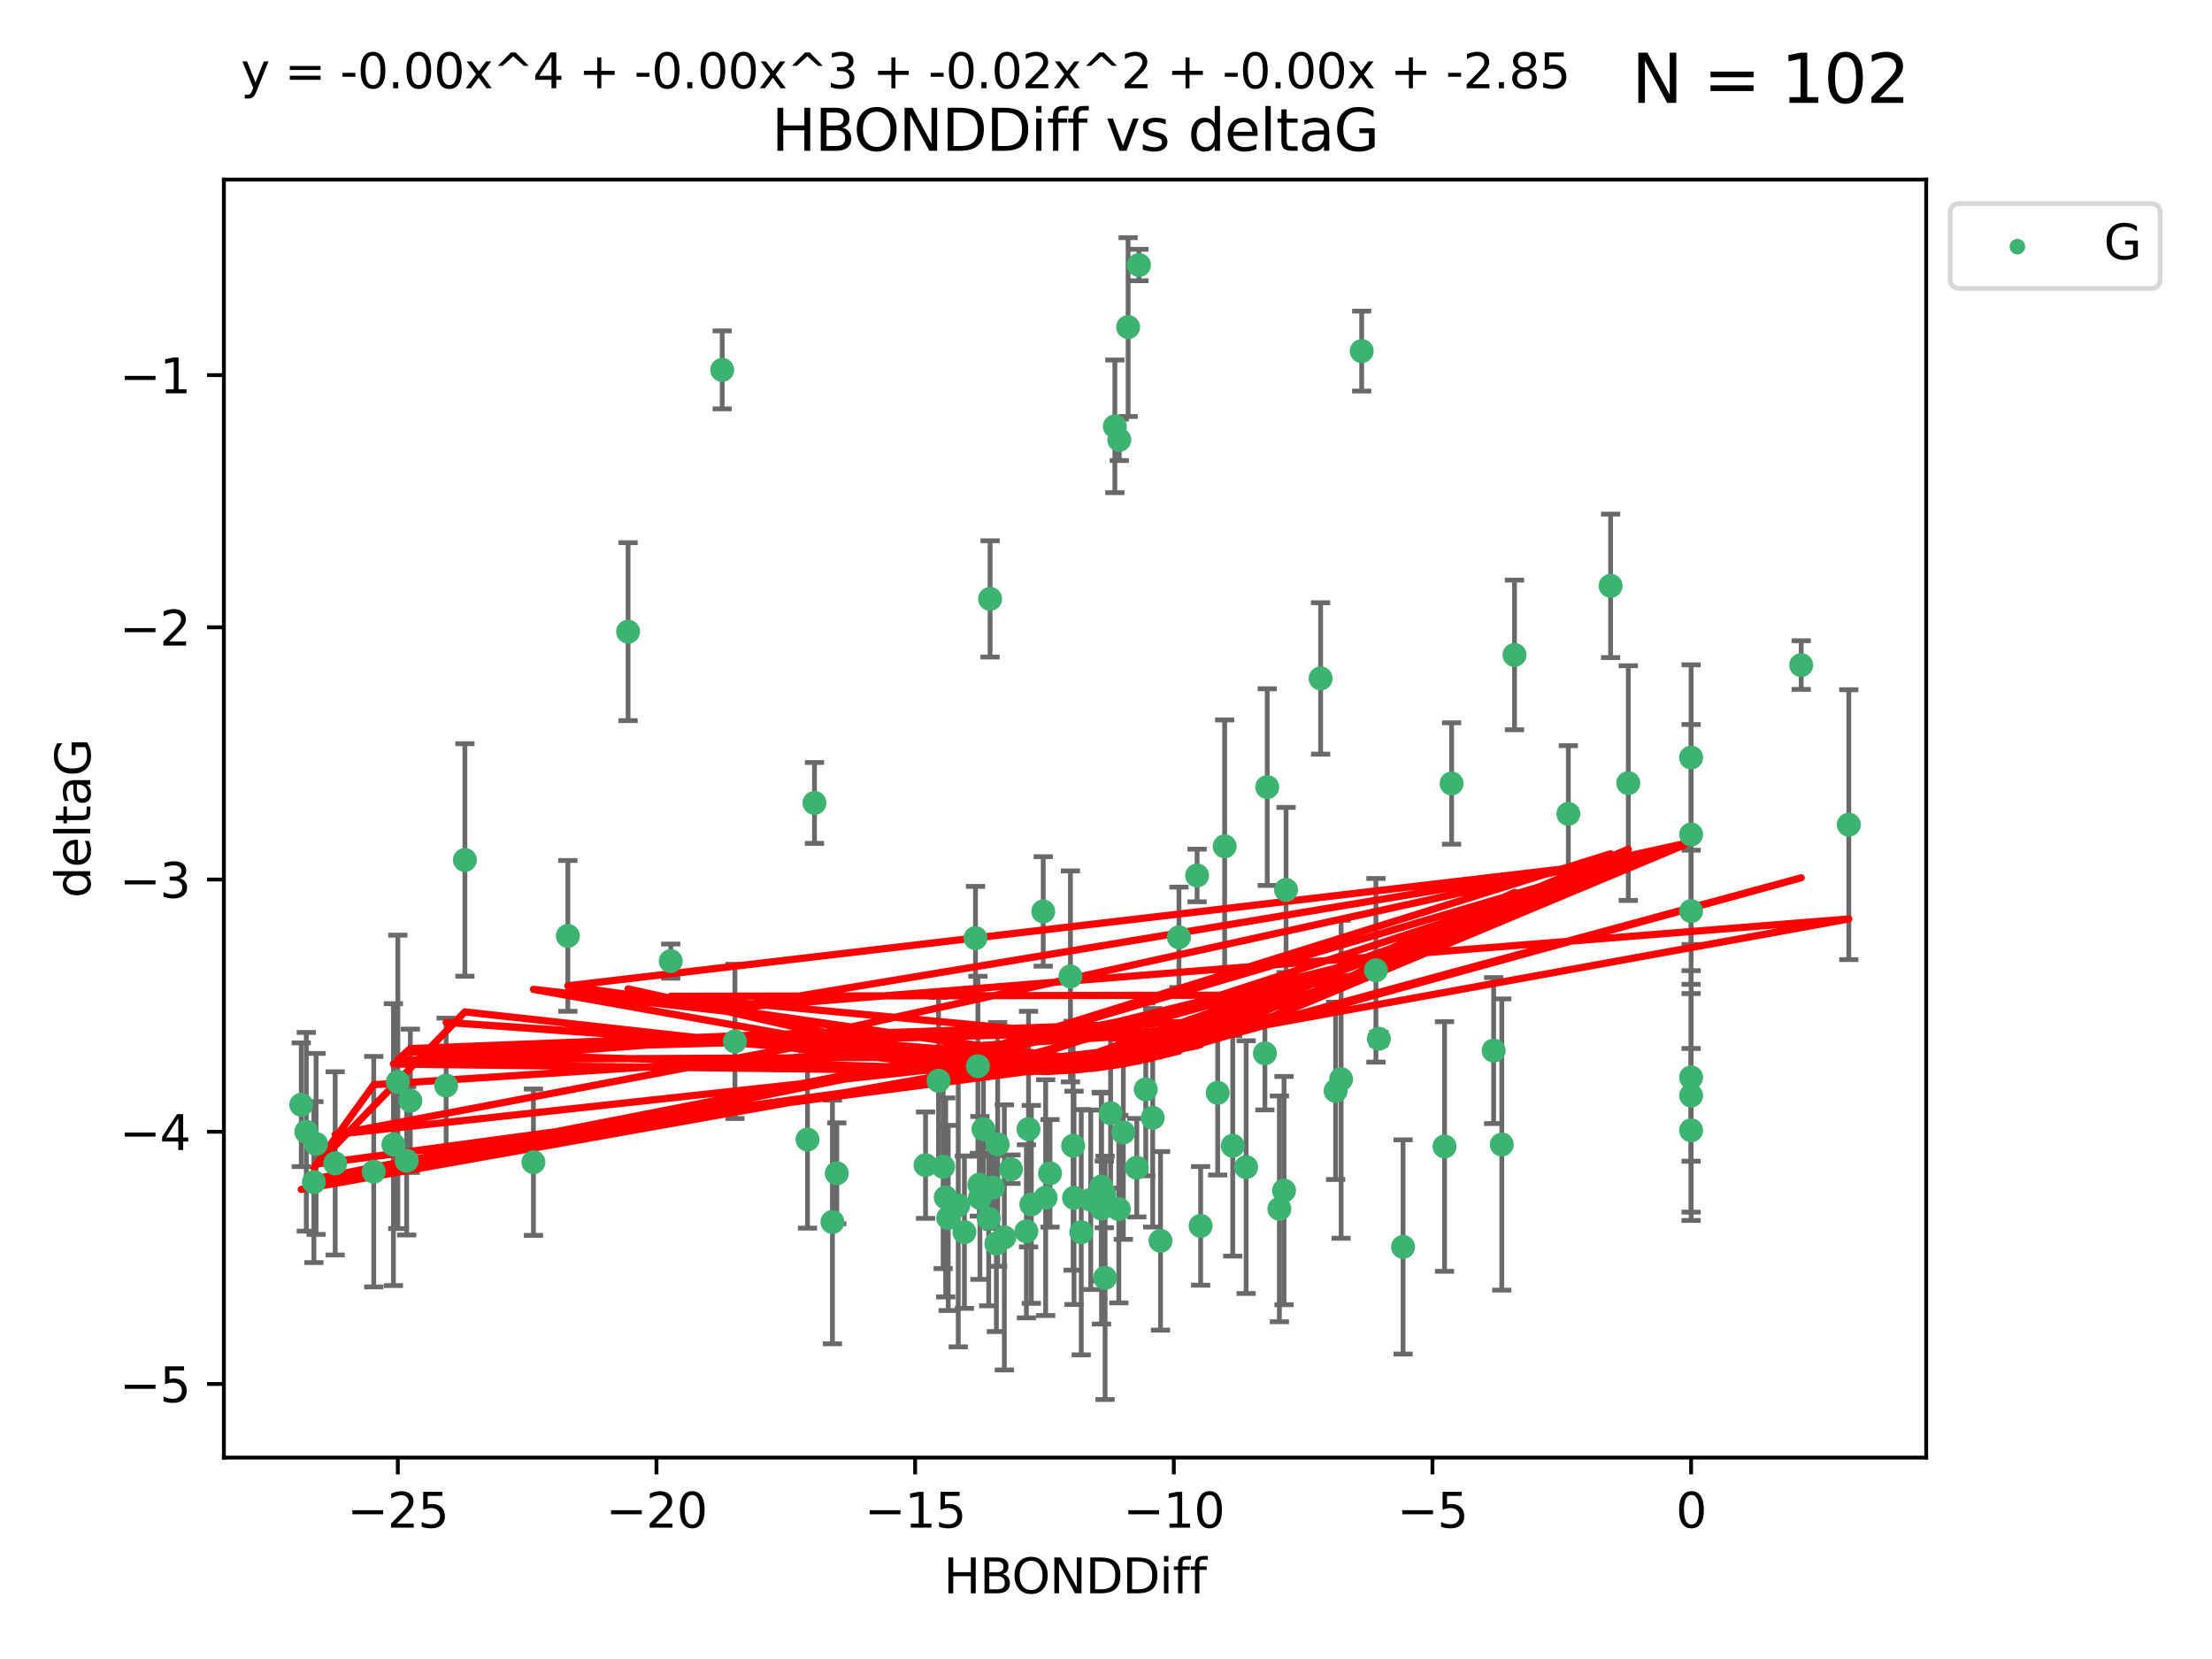 <?xml version="1.0" encoding="utf-8" standalone="no"?>
<!DOCTYPE svg PUBLIC "-//W3C//DTD SVG 1.1//EN"
  "http://www.w3.org/Graphics/SVG/1.1/DTD/svg11.dtd">
<svg xmlns:xlink="http://www.w3.org/1999/xlink" width="460.8pt" height="345.6pt" viewBox="0 0 460.8 345.6" xmlns="http://www.w3.org/2000/svg" version="1.1">
 <defs>
  <style type="text/css">*{stroke-linejoin: round; stroke-linecap: butt}</style>
 </defs>
 <g id="figure_1">
  <g id="patch_1">
   <path d="M 0 345.6 
L 460.8 345.6 
L 460.8 0 
L 0 0 
z
" style="fill: #ffffff"/>
  </g>
  <g id="axes_1">
   <g id="patch_2">
    <path d="M 46.64 303.64 
L 401.26 303.64 
L 401.26 37.411 
L 46.64 37.411 
z
" style="fill: #ffffff"/>
   </g>
   <g id="PathCollection_1">
    <defs>
     <path id="m7173f530b7" d="M 0 1.118 
C 0.297 1.118 0.581 1 0.791 0.791 
C 1 0.581 1.118 0.297 1.118 0 
C 1.118 -0.297 1 -0.581 0.791 -0.791 
C 0.581 -1 0.297 -1.118 0 -1.118 
C -0.297 -1.118 -0.581 -1 -0.791 -0.791 
C -1 -0.581 -1.118 -0.297 -1.118 0 
C -1.118 0.297 -1 0.581 -0.791 0.791 
C -0.581 1 -0.297 1.118 0 1.118 
z
" style="stroke: #3cb371"/>
    </defs>
    <g clip-path="url(#p26d80853f5)">
     <use xlink:href="#m7173f530b7" x="218.738" y="244.425" style="fill: #3cb371; stroke: #3cb371"/>
     <use xlink:href="#m7173f530b7" x="225.243" y="256.695" style="fill: #3cb371; stroke: #3cb371"/>
     <use xlink:href="#m7173f530b7" x="233.069" y="251.881" style="fill: #3cb371; stroke: #3cb371"/>
     <use xlink:href="#m7173f530b7" x="240.132" y="232.858" style="fill: #3cb371; stroke: #3cb371"/>
     <use xlink:href="#m7173f530b7" x="234.009" y="235.911" style="fill: #3cb371; stroke: #3cb371"/>
     <use xlink:href="#m7173f530b7" x="173.411" y="254.558" style="fill: #3cb371; stroke: #3cb371"/>
     <use xlink:href="#m7173f530b7" x="69.829" y="242.351" style="fill: #3cb371; stroke: #3cb371"/>
     <use xlink:href="#m7173f530b7" x="199.622" y="251.089" style="fill: #3cb371; stroke: #3cb371"/>
     <use xlink:href="#m7173f530b7" x="230.047" y="248.817" style="fill: #3cb371; stroke: #3cb371"/>
     <use xlink:href="#m7173f530b7" x="174.317" y="244.425" style="fill: #3cb371; stroke: #3cb371"/>
     <use xlink:href="#m7173f530b7" x="197.531" y="253.721" style="fill: #3cb371; stroke: #3cb371"/>
     <use xlink:href="#m7173f530b7" x="214.848" y="250.893" style="fill: #3cb371; stroke: #3cb371"/>
     <use xlink:href="#m7173f530b7" x="250.114" y="255.371" style="fill: #3cb371; stroke: #3cb371"/>
     <use xlink:href="#m7173f530b7" x="65.843" y="238.295" style="fill: #3cb371; stroke: #3cb371"/>
     <use xlink:href="#m7173f530b7" x="213.819" y="256.507" style="fill: #3cb371; stroke: #3cb371"/>
     <use xlink:href="#m7173f530b7" x="197.007" y="249.45" style="fill: #3cb371; stroke: #3cb371"/>
     <use xlink:href="#m7173f530b7" x="241.755" y="258.487" style="fill: #3cb371; stroke: #3cb371"/>
     <use xlink:href="#m7173f530b7" x="82.878" y="225.376" style="fill: #3cb371; stroke: #3cb371"/>
     <use xlink:href="#m7173f530b7" x="85.483" y="229.312" style="fill: #3cb371; stroke: #3cb371"/>
     <use xlink:href="#m7173f530b7" x="168.222" y="237.394" style="fill: #3cb371; stroke: #3cb371"/>
     <use xlink:href="#m7173f530b7" x="81.954" y="238.445" style="fill: #3cb371; stroke: #3cb371"/>
     <use xlink:href="#m7173f530b7" x="214.262" y="235.214" style="fill: #3cb371; stroke: #3cb371"/>
     <use xlink:href="#m7173f530b7" x="229.406" y="247.187" style="fill: #3cb371; stroke: #3cb371"/>
     <use xlink:href="#m7173f530b7" x="192.81" y="242.723" style="fill: #3cb371; stroke: #3cb371"/>
     <use xlink:href="#m7173f530b7" x="217.829" y="249.487" style="fill: #3cb371; stroke: #3cb371"/>
     <use xlink:href="#m7173f530b7" x="84.717" y="241.81" style="fill: #3cb371; stroke: #3cb371"/>
     <use xlink:href="#m7173f530b7" x="259.59" y="243.134" style="fill: #3cb371; stroke: #3cb371"/>
     <use xlink:href="#m7173f530b7" x="77.857" y="244.081" style="fill: #3cb371; stroke: #3cb371"/>
     <use xlink:href="#m7173f530b7" x="65.389" y="246.252" style="fill: #3cb371; stroke: #3cb371"/>
     <use xlink:href="#m7173f530b7" x="96.847" y="179.144" style="fill: #3cb371; stroke: #3cb371"/>
     <use xlink:href="#m7173f530b7" x="205.961" y="253.837" style="fill: #3cb371; stroke: #3cb371"/>
     <use xlink:href="#m7173f530b7" x="209.226" y="257.774" style="fill: #3cb371; stroke: #3cb371"/>
     <use xlink:href="#m7173f530b7" x="204.137" y="249.556" style="fill: #3cb371; stroke: #3cb371"/>
     <use xlink:href="#m7173f530b7" x="223.742" y="249.528" style="fill: #3cb371; stroke: #3cb371"/>
     <use xlink:href="#m7173f530b7" x="266.52" y="251.826" style="fill: #3cb371; stroke: #3cb371"/>
     <use xlink:href="#m7173f530b7" x="223.553" y="238.672" style="fill: #3cb371; stroke: #3cb371"/>
     <use xlink:href="#m7173f530b7" x="206.83" y="247.376" style="fill: #3cb371; stroke: #3cb371"/>
     <use xlink:href="#m7173f530b7" x="236.812" y="243.258" style="fill: #3cb371; stroke: #3cb371"/>
     <use xlink:href="#m7173f530b7" x="245.6" y="195.252" style="fill: #3cb371; stroke: #3cb371"/>
     <use xlink:href="#m7173f530b7" x="229.469" y="251.76" style="fill: #3cb371; stroke: #3cb371"/>
     <use xlink:href="#m7173f530b7" x="227.222" y="249.936" style="fill: #3cb371; stroke: #3cb371"/>
     <use xlink:href="#m7173f530b7" x="92.937" y="226.148" style="fill: #3cb371; stroke: #3cb371"/>
     <use xlink:href="#m7173f530b7" x="230.21" y="266.202" style="fill: #3cb371; stroke: #3cb371"/>
     <use xlink:href="#m7173f530b7" x="375.222" y="138.549" style="fill: #3cb371; stroke: #3cb371"/>
     <use xlink:href="#m7173f530b7" x="235.007" y="68.139" style="fill: #3cb371; stroke: #3cb371"/>
     <use xlink:href="#m7173f530b7" x="207.836" y="238.401" style="fill: #3cb371; stroke: #3cb371"/>
     <use xlink:href="#m7173f530b7" x="130.843" y="131.59" style="fill: #3cb371; stroke: #3cb371"/>
     <use xlink:href="#m7173f530b7" x="204.018" y="246.793" style="fill: #3cb371; stroke: #3cb371"/>
     <use xlink:href="#m7173f530b7" x="256.801" y="238.684" style="fill: #3cb371; stroke: #3cb371"/>
     <use xlink:href="#m7173f530b7" x="207.566" y="259.045" style="fill: #3cb371; stroke: #3cb371"/>
     <use xlink:href="#m7173f530b7" x="200.905" y="256.68" style="fill: #3cb371; stroke: #3cb371"/>
     <use xlink:href="#m7173f530b7" x="253.665" y="227.652" style="fill: #3cb371; stroke: #3cb371"/>
     <use xlink:href="#m7173f530b7" x="203.21" y="195.43" style="fill: #3cb371; stroke: #3cb371"/>
     <use xlink:href="#m7173f530b7" x="232.249" y="88.817" style="fill: #3cb371; stroke: #3cb371"/>
     <use xlink:href="#m7173f530b7" x="118.294" y="194.964" style="fill: #3cb371; stroke: #3cb371"/>
     <use xlink:href="#m7173f530b7" x="326.712" y="169.544" style="fill: #3cb371; stroke: #3cb371"/>
     <use xlink:href="#m7173f530b7" x="150.446" y="77.051" style="fill: #3cb371; stroke: #3cb371"/>
     <use xlink:href="#m7173f530b7" x="385.141" y="171.793" style="fill: #3cb371; stroke: #3cb371"/>
     <use xlink:href="#m7173f530b7" x="210.602" y="243.568" style="fill: #3cb371; stroke: #3cb371"/>
     <use xlink:href="#m7173f530b7" x="231.358" y="231.905" style="fill: #3cb371; stroke: #3cb371"/>
     <use xlink:href="#m7173f530b7" x="196.474" y="243.066" style="fill: #3cb371; stroke: #3cb371"/>
     <use xlink:href="#m7173f530b7" x="292.284" y="259.759" style="fill: #3cb371; stroke: #3cb371"/>
     <use xlink:href="#m7173f530b7" x="203.713" y="222.107" style="fill: #3cb371; stroke: #3cb371"/>
     <use xlink:href="#m7173f530b7" x="62.759" y="230.138" style="fill: #3cb371; stroke: #3cb371"/>
     <use xlink:href="#m7173f530b7" x="283.663" y="73.138" style="fill: #3cb371; stroke: #3cb371"/>
     <use xlink:href="#m7173f530b7" x="63.81" y="235.772" style="fill: #3cb371; stroke: #3cb371"/>
     <use xlink:href="#m7173f530b7" x="206.254" y="124.76" style="fill: #3cb371; stroke: #3cb371"/>
     <use xlink:href="#m7173f530b7" x="352.291" y="235.464" style="fill: #3cb371; stroke: #3cb371"/>
     <use xlink:href="#m7173f530b7" x="237.272" y="55.21" style="fill: #3cb371; stroke: #3cb371"/>
     <use xlink:href="#m7173f530b7" x="263.503" y="219.435" style="fill: #3cb371; stroke: #3cb371"/>
     <use xlink:href="#m7173f530b7" x="302.397" y="163.217" style="fill: #3cb371; stroke: #3cb371"/>
     <use xlink:href="#m7173f530b7" x="286.629" y="202.131" style="fill: #3cb371; stroke: #3cb371"/>
     <use xlink:href="#m7173f530b7" x="339.202" y="163.134" style="fill: #3cb371; stroke: #3cb371"/>
     <use xlink:href="#m7173f530b7" x="233.165" y="91.624" style="fill: #3cb371; stroke: #3cb371"/>
     <use xlink:href="#m7173f530b7" x="153.097" y="216.946" style="fill: #3cb371; stroke: #3cb371"/>
     <use xlink:href="#m7173f530b7" x="111.126" y="242.106" style="fill: #3cb371; stroke: #3cb371"/>
     <use xlink:href="#m7173f530b7" x="204.867" y="235.225" style="fill: #3cb371; stroke: #3cb371"/>
     <use xlink:href="#m7173f530b7" x="255.118" y="176.305" style="fill: #3cb371; stroke: #3cb371"/>
     <use xlink:href="#m7173f530b7" x="238.683" y="226.931" style="fill: #3cb371; stroke: #3cb371"/>
     <use xlink:href="#m7173f530b7" x="315.498" y="136.435" style="fill: #3cb371; stroke: #3cb371"/>
     <use xlink:href="#m7173f530b7" x="279.381" y="224.821" style="fill: #3cb371; stroke: #3cb371"/>
     <use xlink:href="#m7173f530b7" x="275.111" y="141.327" style="fill: #3cb371; stroke: #3cb371"/>
     <use xlink:href="#m7173f530b7" x="139.728" y="200.22" style="fill: #3cb371; stroke: #3cb371"/>
     <use xlink:href="#m7173f530b7" x="249.378" y="182.375" style="fill: #3cb371; stroke: #3cb371"/>
     <use xlink:href="#m7173f530b7" x="222.992" y="203.408" style="fill: #3cb371; stroke: #3cb371"/>
     <use xlink:href="#m7173f530b7" x="352.291" y="189.795" style="fill: #3cb371; stroke: #3cb371"/>
     <use xlink:href="#m7173f530b7" x="217.323" y="189.866" style="fill: #3cb371; stroke: #3cb371"/>
     <use xlink:href="#m7173f530b7" x="278.234" y="227.244" style="fill: #3cb371; stroke: #3cb371"/>
     <use xlink:href="#m7173f530b7" x="287.24" y="216.386" style="fill: #3cb371; stroke: #3cb371"/>
     <use xlink:href="#m7173f530b7" x="312.851" y="238.422" style="fill: #3cb371; stroke: #3cb371"/>
     <use xlink:href="#m7173f530b7" x="352.291" y="173.836" style="fill: #3cb371; stroke: #3cb371"/>
     <use xlink:href="#m7173f530b7" x="195.516" y="225.137" style="fill: #3cb371; stroke: #3cb371"/>
     <use xlink:href="#m7173f530b7" x="335.519" y="122.04" style="fill: #3cb371; stroke: #3cb371"/>
     <use xlink:href="#m7173f530b7" x="267.908" y="185.388" style="fill: #3cb371; stroke: #3cb371"/>
     <use xlink:href="#m7173f530b7" x="352.291" y="228.223" style="fill: #3cb371; stroke: #3cb371"/>
     <use xlink:href="#m7173f530b7" x="267.486" y="248.018" style="fill: #3cb371; stroke: #3cb371"/>
     <use xlink:href="#m7173f530b7" x="300.925" y="238.834" style="fill: #3cb371; stroke: #3cb371"/>
     <use xlink:href="#m7173f530b7" x="352.291" y="157.805" style="fill: #3cb371; stroke: #3cb371"/>
     <use xlink:href="#m7173f530b7" x="311.152" y="218.851" style="fill: #3cb371; stroke: #3cb371"/>
     <use xlink:href="#m7173f530b7" x="263.988" y="163.967" style="fill: #3cb371; stroke: #3cb371"/>
     <use xlink:href="#m7173f530b7" x="169.673" y="167.265" style="fill: #3cb371; stroke: #3cb371"/>
     <use xlink:href="#m7173f530b7" x="352.291" y="224.44" style="fill: #3cb371; stroke: #3cb371"/>
    </g>
   </g>
   <g id="matplotlib.axis_1">
    <g id="xtick_1">
     <g id="line2d_1">
      <defs>
       <path id="m4b7804d724" d="M 0 0 
L 0 3.5 
" style="stroke: #000000; stroke-width: 0.8"/>
      </defs>
      <g>
       <use xlink:href="#m4b7804d724" x="82.873" y="303.64" style="stroke: #000000; stroke-width: 0.8"/>
      </g>
     </g>
     <g id="text_1">
      <!-- −25 -->
      <g transform="translate(72.32 318.238)scale(0.1 -0.1)">
       <defs>
        <path id="DejaVuSans-2212" d="M 678 2272 
L 4684 2272 
L 4684 1741 
L 678 1741 
L 678 2272 
z
" transform="scale(0.016)"/>
        <path id="DejaVuSans-32" d="M 1228 531 
L 3431 531 
L 3431 0 
L 469 0 
L 469 531 
Q 828 903 1448 1529 
Q 2069 2156 2228 2338 
Q 2531 2678 2651 2914 
Q 2772 3150 2772 3378 
Q 2772 3750 2511 3984 
Q 2250 4219 1831 4219 
Q 1534 4219 1204 4116 
Q 875 4013 500 3803 
L 500 4441 
Q 881 4594 1212 4672 
Q 1544 4750 1819 4750 
Q 2544 4750 2975 4387 
Q 3406 4025 3406 3419 
Q 3406 3131 3298 2873 
Q 3191 2616 2906 2266 
Q 2828 2175 2409 1742 
Q 1991 1309 1228 531 
z
" transform="scale(0.016)"/>
        <path id="DejaVuSans-35" d="M 691 4666 
L 3169 4666 
L 3169 4134 
L 1269 4134 
L 1269 2991 
Q 1406 3038 1543 3061 
Q 1681 3084 1819 3084 
Q 2600 3084 3056 2656 
Q 3513 2228 3513 1497 
Q 3513 744 3044 326 
Q 2575 -91 1722 -91 
Q 1428 -91 1123 -41 
Q 819 9 494 109 
L 494 744 
Q 775 591 1075 516 
Q 1375 441 1709 441 
Q 2250 441 2565 725 
Q 2881 1009 2881 1497 
Q 2881 1984 2565 2268 
Q 2250 2553 1709 2553 
Q 1456 2553 1204 2497 
Q 953 2441 691 2322 
L 691 4666 
z
" transform="scale(0.016)"/>
       </defs>
       <use xlink:href="#DejaVuSans-2212"/>
       <use xlink:href="#DejaVuSans-32" x="83.789"/>
       <use xlink:href="#DejaVuSans-35" x="147.412"/>
      </g>
     </g>
    </g>
    <g id="xtick_2">
     <g id="line2d_2">
      <g>
       <use xlink:href="#m4b7804d724" x="136.756" y="303.64" style="stroke: #000000; stroke-width: 0.8"/>
      </g>
     </g>
     <g id="text_2">
      <!-- −20 -->
      <g transform="translate(126.204 318.238)scale(0.1 -0.1)">
       <defs>
        <path id="DejaVuSans-30" d="M 2034 4250 
Q 1547 4250 1301 3770 
Q 1056 3291 1056 2328 
Q 1056 1369 1301 889 
Q 1547 409 2034 409 
Q 2525 409 2770 889 
Q 3016 1369 3016 2328 
Q 3016 3291 2770 3770 
Q 2525 4250 2034 4250 
z
M 2034 4750 
Q 2819 4750 3233 4129 
Q 3647 3509 3647 2328 
Q 3647 1150 3233 529 
Q 2819 -91 2034 -91 
Q 1250 -91 836 529 
Q 422 1150 422 2328 
Q 422 3509 836 4129 
Q 1250 4750 2034 4750 
z
" transform="scale(0.016)"/>
       </defs>
       <use xlink:href="#DejaVuSans-2212"/>
       <use xlink:href="#DejaVuSans-32" x="83.789"/>
       <use xlink:href="#DejaVuSans-30" x="147.412"/>
      </g>
     </g>
    </g>
    <g id="xtick_3">
     <g id="line2d_3">
      <g>
       <use xlink:href="#m4b7804d724" x="190.64" y="303.64" style="stroke: #000000; stroke-width: 0.8"/>
      </g>
     </g>
     <g id="text_3">
      <!-- −15 -->
      <g transform="translate(180.088 318.238)scale(0.1 -0.1)">
       <defs>
        <path id="DejaVuSans-31" d="M 794 531 
L 1825 531 
L 1825 4091 
L 703 3866 
L 703 4441 
L 1819 4666 
L 2450 4666 
L 2450 531 
L 3481 531 
L 3481 0 
L 794 0 
L 794 531 
z
" transform="scale(0.016)"/>
       </defs>
       <use xlink:href="#DejaVuSans-2212"/>
       <use xlink:href="#DejaVuSans-31" x="83.789"/>
       <use xlink:href="#DejaVuSans-35" x="147.412"/>
      </g>
     </g>
    </g>
    <g id="xtick_4">
     <g id="line2d_4">
      <g>
       <use xlink:href="#m4b7804d724" x="244.524" y="303.64" style="stroke: #000000; stroke-width: 0.8"/>
      </g>
     </g>
     <g id="text_4">
      <!-- −10 -->
      <g transform="translate(233.972 318.238)scale(0.1 -0.1)">
       <use xlink:href="#DejaVuSans-2212"/>
       <use xlink:href="#DejaVuSans-31" x="83.789"/>
       <use xlink:href="#DejaVuSans-30" x="147.412"/>
      </g>
     </g>
    </g>
    <g id="xtick_5">
     <g id="line2d_5">
      <g>
       <use xlink:href="#m4b7804d724" x="298.408" y="303.64" style="stroke: #000000; stroke-width: 0.8"/>
      </g>
     </g>
     <g id="text_5">
      <!-- −5 -->
      <g transform="translate(291.036 318.238)scale(0.1 -0.1)">
       <use xlink:href="#DejaVuSans-2212"/>
       <use xlink:href="#DejaVuSans-35" x="83.789"/>
      </g>
     </g>
    </g>
    <g id="xtick_6">
     <g id="line2d_6">
      <g>
       <use xlink:href="#m4b7804d724" x="352.291" y="303.64" style="stroke: #000000; stroke-width: 0.8"/>
      </g>
     </g>
     <g id="text_6">
      <!-- 0 -->
      <g transform="translate(349.11 318.238)scale(0.1 -0.1)">
       <use xlink:href="#DejaVuSans-30"/>
      </g>
     </g>
    </g>
    <g id="text_7">
     <!-- HBONDDiff -->
     <g transform="translate(196.561 331.917)scale(0.1 -0.1)">
      <defs>
       <path id="DejaVuSans-48" d="M 628 4666 
L 1259 4666 
L 1259 2753 
L 3553 2753 
L 3553 4666 
L 4184 4666 
L 4184 0 
L 3553 0 
L 3553 2222 
L 1259 2222 
L 1259 0 
L 628 0 
L 628 4666 
z
" transform="scale(0.016)"/>
       <path id="DejaVuSans-42" d="M 1259 2228 
L 1259 519 
L 2272 519 
Q 2781 519 3026 730 
Q 3272 941 3272 1375 
Q 3272 1813 3026 2020 
Q 2781 2228 2272 2228 
L 1259 2228 
z
M 1259 4147 
L 1259 2741 
L 2194 2741 
Q 2656 2741 2882 2914 
Q 3109 3088 3109 3444 
Q 3109 3797 2882 3972 
Q 2656 4147 2194 4147 
L 1259 4147 
z
M 628 4666 
L 2241 4666 
Q 2963 4666 3353 4366 
Q 3744 4066 3744 3513 
Q 3744 3084 3544 2831 
Q 3344 2578 2956 2516 
Q 3422 2416 3680 2098 
Q 3938 1781 3938 1306 
Q 3938 681 3513 340 
Q 3088 0 2303 0 
L 628 0 
L 628 4666 
z
" transform="scale(0.016)"/>
       <path id="DejaVuSans-4f" d="M 2522 4238 
Q 1834 4238 1429 3725 
Q 1025 3213 1025 2328 
Q 1025 1447 1429 934 
Q 1834 422 2522 422 
Q 3209 422 3611 934 
Q 4013 1447 4013 2328 
Q 4013 3213 3611 3725 
Q 3209 4238 2522 4238 
z
M 2522 4750 
Q 3503 4750 4090 4092 
Q 4678 3434 4678 2328 
Q 4678 1225 4090 567 
Q 3503 -91 2522 -91 
Q 1538 -91 948 565 
Q 359 1222 359 2328 
Q 359 3434 948 4092 
Q 1538 4750 2522 4750 
z
" transform="scale(0.016)"/>
       <path id="DejaVuSans-4e" d="M 628 4666 
L 1478 4666 
L 3547 763 
L 3547 4666 
L 4159 4666 
L 4159 0 
L 3309 0 
L 1241 3903 
L 1241 0 
L 628 0 
L 628 4666 
z
" transform="scale(0.016)"/>
       <path id="DejaVuSans-44" d="M 1259 4147 
L 1259 519 
L 2022 519 
Q 2988 519 3436 956 
Q 3884 1394 3884 2338 
Q 3884 3275 3436 3711 
Q 2988 4147 2022 4147 
L 1259 4147 
z
M 628 4666 
L 1925 4666 
Q 3281 4666 3915 4102 
Q 4550 3538 4550 2338 
Q 4550 1131 3912 565 
Q 3275 0 1925 0 
L 628 0 
L 628 4666 
z
" transform="scale(0.016)"/>
       <path id="DejaVuSans-69" d="M 603 3500 
L 1178 3500 
L 1178 0 
L 603 0 
L 603 3500 
z
M 603 4863 
L 1178 4863 
L 1178 4134 
L 603 4134 
L 603 4863 
z
" transform="scale(0.016)"/>
       <path id="DejaVuSans-66" d="M 2375 4863 
L 2375 4384 
L 1825 4384 
Q 1516 4384 1395 4259 
Q 1275 4134 1275 3809 
L 1275 3500 
L 2222 3500 
L 2222 3053 
L 1275 3053 
L 1275 0 
L 697 0 
L 697 3053 
L 147 3053 
L 147 3500 
L 697 3500 
L 697 3744 
Q 697 4328 969 4595 
Q 1241 4863 1831 4863 
L 2375 4863 
z
" transform="scale(0.016)"/>
      </defs>
      <use xlink:href="#DejaVuSans-48"/>
      <use xlink:href="#DejaVuSans-42" x="75.195"/>
      <use xlink:href="#DejaVuSans-4f" x="142.049"/>
      <use xlink:href="#DejaVuSans-4e" x="220.76"/>
      <use xlink:href="#DejaVuSans-44" x="295.564"/>
      <use xlink:href="#DejaVuSans-44" x="372.566"/>
      <use xlink:href="#DejaVuSans-69" x="449.568"/>
      <use xlink:href="#DejaVuSans-66" x="477.352"/>
      <use xlink:href="#DejaVuSans-66" x="512.557"/>
     </g>
    </g>
   </g>
   <g id="matplotlib.axis_2">
    <g id="ytick_1">
     <g id="line2d_7">
      <defs>
       <path id="m58a5ab9cba" d="M 0 0 
L -3.5 0 
" style="stroke: #000000; stroke-width: 0.8"/>
      </defs>
      <g>
       <use xlink:href="#m58a5ab9cba" x="46.64" y="288.305" style="stroke: #000000; stroke-width: 0.8"/>
      </g>
     </g>
     <g id="text_8">
      <!-- −5 -->
      <g transform="translate(24.898 292.104)scale(0.1 -0.1)">
       <use xlink:href="#DejaVuSans-2212"/>
       <use xlink:href="#DejaVuSans-35" x="83.789"/>
      </g>
     </g>
    </g>
    <g id="ytick_2">
     <g id="line2d_8">
      <g>
       <use xlink:href="#m58a5ab9cba" x="46.64" y="235.764" style="stroke: #000000; stroke-width: 0.8"/>
      </g>
     </g>
     <g id="text_9">
      <!-- −4 -->
      <g transform="translate(24.898 239.563)scale(0.1 -0.1)">
       <defs>
        <path id="DejaVuSans-34" d="M 2419 4116 
L 825 1625 
L 2419 1625 
L 2419 4116 
z
M 2253 4666 
L 3047 4666 
L 3047 1625 
L 3713 1625 
L 3713 1100 
L 3047 1100 
L 3047 0 
L 2419 0 
L 2419 1100 
L 313 1100 
L 313 1709 
L 2253 4666 
z
" transform="scale(0.016)"/>
       </defs>
       <use xlink:href="#DejaVuSans-2212"/>
       <use xlink:href="#DejaVuSans-34" x="83.789"/>
      </g>
     </g>
    </g>
    <g id="ytick_3">
     <g id="line2d_9">
      <g>
       <use xlink:href="#m58a5ab9cba" x="46.64" y="183.223" style="stroke: #000000; stroke-width: 0.8"/>
      </g>
     </g>
     <g id="text_10">
      <!-- −3 -->
      <g transform="translate(24.898 187.022)scale(0.1 -0.1)">
       <defs>
        <path id="DejaVuSans-33" d="M 2597 2516 
Q 3050 2419 3304 2112 
Q 3559 1806 3559 1356 
Q 3559 666 3084 287 
Q 2609 -91 1734 -91 
Q 1441 -91 1130 -33 
Q 819 25 488 141 
L 488 750 
Q 750 597 1062 519 
Q 1375 441 1716 441 
Q 2309 441 2620 675 
Q 2931 909 2931 1356 
Q 2931 1769 2642 2001 
Q 2353 2234 1838 2234 
L 1294 2234 
L 1294 2753 
L 1863 2753 
Q 2328 2753 2575 2939 
Q 2822 3125 2822 3475 
Q 2822 3834 2567 4026 
Q 2313 4219 1838 4219 
Q 1578 4219 1281 4162 
Q 984 4106 628 3988 
L 628 4550 
Q 988 4650 1302 4700 
Q 1616 4750 1894 4750 
Q 2613 4750 3031 4423 
Q 3450 4097 3450 3541 
Q 3450 3153 3228 2886 
Q 3006 2619 2597 2516 
z
" transform="scale(0.016)"/>
       </defs>
       <use xlink:href="#DejaVuSans-2212"/>
       <use xlink:href="#DejaVuSans-33" x="83.789"/>
      </g>
     </g>
    </g>
    <g id="ytick_4">
     <g id="line2d_10">
      <g>
       <use xlink:href="#m58a5ab9cba" x="46.64" y="130.682" style="stroke: #000000; stroke-width: 0.8"/>
      </g>
     </g>
     <g id="text_11">
      <!-- −2 -->
      <g transform="translate(24.898 134.481)scale(0.1 -0.1)">
       <use xlink:href="#DejaVuSans-2212"/>
       <use xlink:href="#DejaVuSans-32" x="83.789"/>
      </g>
     </g>
    </g>
    <g id="ytick_5">
     <g id="line2d_11">
      <g>
       <use xlink:href="#m58a5ab9cba" x="46.64" y="78.141" style="stroke: #000000; stroke-width: 0.8"/>
      </g>
     </g>
     <g id="text_12">
      <!-- −1 -->
      <g transform="translate(24.898 81.94)scale(0.1 -0.1)">
       <use xlink:href="#DejaVuSans-2212"/>
       <use xlink:href="#DejaVuSans-31" x="83.789"/>
      </g>
     </g>
    </g>
    <g id="text_13">
     <!-- deltaG -->
     <g transform="translate(18.818 187.064)rotate(-90)scale(0.1 -0.1)">
      <defs>
       <path id="DejaVuSans-64" d="M 2906 2969 
L 2906 4863 
L 3481 4863 
L 3481 0 
L 2906 0 
L 2906 525 
Q 2725 213 2448 61 
Q 2172 -91 1784 -91 
Q 1150 -91 751 415 
Q 353 922 353 1747 
Q 353 2572 751 3078 
Q 1150 3584 1784 3584 
Q 2172 3584 2448 3432 
Q 2725 3281 2906 2969 
z
M 947 1747 
Q 947 1113 1208 752 
Q 1469 391 1925 391 
Q 2381 391 2643 752 
Q 2906 1113 2906 1747 
Q 2906 2381 2643 2742 
Q 2381 3103 1925 3103 
Q 1469 3103 1208 2742 
Q 947 2381 947 1747 
z
" transform="scale(0.016)"/>
       <path id="DejaVuSans-65" d="M 3597 1894 
L 3597 1613 
L 953 1613 
Q 991 1019 1311 708 
Q 1631 397 2203 397 
Q 2534 397 2845 478 
Q 3156 559 3463 722 
L 3463 178 
Q 3153 47 2828 -22 
Q 2503 -91 2169 -91 
Q 1331 -91 842 396 
Q 353 884 353 1716 
Q 353 2575 817 3079 
Q 1281 3584 2069 3584 
Q 2775 3584 3186 3129 
Q 3597 2675 3597 1894 
z
M 3022 2063 
Q 3016 2534 2758 2815 
Q 2500 3097 2075 3097 
Q 1594 3097 1305 2825 
Q 1016 2553 972 2059 
L 3022 2063 
z
" transform="scale(0.016)"/>
       <path id="DejaVuSans-6c" d="M 603 4863 
L 1178 4863 
L 1178 0 
L 603 0 
L 603 4863 
z
" transform="scale(0.016)"/>
       <path id="DejaVuSans-74" d="M 1172 4494 
L 1172 3500 
L 2356 3500 
L 2356 3053 
L 1172 3053 
L 1172 1153 
Q 1172 725 1289 603 
Q 1406 481 1766 481 
L 2356 481 
L 2356 0 
L 1766 0 
Q 1100 0 847 248 
Q 594 497 594 1153 
L 594 3053 
L 172 3053 
L 172 3500 
L 594 3500 
L 594 4494 
L 1172 4494 
z
" transform="scale(0.016)"/>
       <path id="DejaVuSans-61" d="M 2194 1759 
Q 1497 1759 1228 1600 
Q 959 1441 959 1056 
Q 959 750 1161 570 
Q 1363 391 1709 391 
Q 2188 391 2477 730 
Q 2766 1069 2766 1631 
L 2766 1759 
L 2194 1759 
z
M 3341 1997 
L 3341 0 
L 2766 0 
L 2766 531 
Q 2569 213 2275 61 
Q 1981 -91 1556 -91 
Q 1019 -91 701 211 
Q 384 513 384 1019 
Q 384 1609 779 1909 
Q 1175 2209 1959 2209 
L 2766 2209 
L 2766 2266 
Q 2766 2663 2505 2880 
Q 2244 3097 1772 3097 
Q 1472 3097 1187 3025 
Q 903 2953 641 2809 
L 641 3341 
Q 956 3463 1253 3523 
Q 1550 3584 1831 3584 
Q 2591 3584 2966 3190 
Q 3341 2797 3341 1997 
z
" transform="scale(0.016)"/>
       <path id="DejaVuSans-47" d="M 3809 666 
L 3809 1919 
L 2778 1919 
L 2778 2438 
L 4434 2438 
L 4434 434 
Q 4069 175 3628 42 
Q 3188 -91 2688 -91 
Q 1594 -91 976 548 
Q 359 1188 359 2328 
Q 359 3472 976 4111 
Q 1594 4750 2688 4750 
Q 3144 4750 3555 4637 
Q 3966 4525 4313 4306 
L 4313 3634 
Q 3963 3931 3569 4081 
Q 3175 4231 2741 4231 
Q 1884 4231 1454 3753 
Q 1025 3275 1025 2328 
Q 1025 1384 1454 906 
Q 1884 428 2741 428 
Q 3075 428 3337 486 
Q 3600 544 3809 666 
z
" transform="scale(0.016)"/>
      </defs>
      <use xlink:href="#DejaVuSans-64"/>
      <use xlink:href="#DejaVuSans-65" x="63.477"/>
      <use xlink:href="#DejaVuSans-6c" x="125"/>
      <use xlink:href="#DejaVuSans-74" x="152.783"/>
      <use xlink:href="#DejaVuSans-61" x="191.992"/>
      <use xlink:href="#DejaVuSans-47" x="253.271"/>
     </g>
    </g>
   </g>
   <g id="LineCollection_1">
    <path d="M 218.738 255.627 
L 218.738 233.222 
" clip-path="url(#p26d80853f5)" style="fill: none; stroke: #696969"/>
    <path d="M 225.243 282.242 
L 225.243 231.149 
" clip-path="url(#p26d80853f5)" style="fill: none; stroke: #696969"/>
    <path d="M 233.069 271.408 
L 233.069 232.354 
" clip-path="url(#p26d80853f5)" style="fill: none; stroke: #696969"/>
    <path d="M 240.132 255.624 
L 240.132 210.093 
" clip-path="url(#p26d80853f5)" style="fill: none; stroke: #696969"/>
    <path d="M 234.009 258.174 
L 234.009 213.647 
" clip-path="url(#p26d80853f5)" style="fill: none; stroke: #696969"/>
    <path d="M 173.411 279.938 
L 173.411 229.178 
" clip-path="url(#p26d80853f5)" style="fill: none; stroke: #696969"/>
    <path d="M 69.829 261.435 
L 69.829 223.267 
" clip-path="url(#p26d80853f5)" style="fill: none; stroke: #696969"/>
    <path d="M 199.622 280.57 
L 199.622 221.607 
" clip-path="url(#p26d80853f5)" style="fill: none; stroke: #696969"/>
    <path d="M 230.047 255.751 
L 230.047 241.882 
" clip-path="url(#p26d80853f5)" style="fill: none; stroke: #696969"/>
    <path d="M 174.317 254.937 
L 174.317 233.913 
" clip-path="url(#p26d80853f5)" style="fill: none; stroke: #696969"/>
    <path d="M 197.531 273.003 
L 197.531 234.438 
" clip-path="url(#p26d80853f5)" style="fill: none; stroke: #696969"/>
    <path d="M 214.848 271.505 
L 214.848 230.282 
" clip-path="url(#p26d80853f5)" style="fill: none; stroke: #696969"/>
    <path d="M 250.114 267.729 
L 250.114 243.012 
" clip-path="url(#p26d80853f5)" style="fill: none; stroke: #696969"/>
    <path d="M 65.843 257.146 
L 65.843 219.444 
" clip-path="url(#p26d80853f5)" style="fill: none; stroke: #696969"/>
    <path d="M 213.819 274.537 
L 213.819 238.476 
" clip-path="url(#p26d80853f5)" style="fill: none; stroke: #696969"/>
    <path d="M 197.007 270.178 
L 197.007 228.721 
" clip-path="url(#p26d80853f5)" style="fill: none; stroke: #696969"/>
    <path d="M 241.755 277.081 
L 241.755 239.893 
" clip-path="url(#p26d80853f5)" style="fill: none; stroke: #696969"/>
    <path d="M 82.878 255.936 
L 82.878 194.815 
" clip-path="url(#p26d80853f5)" style="fill: none; stroke: #696969"/>
    <path d="M 85.483 244.235 
L 85.483 214.389 
" clip-path="url(#p26d80853f5)" style="fill: none; stroke: #696969"/>
    <path d="M 168.222 255.838 
L 168.222 218.95 
" clip-path="url(#p26d80853f5)" style="fill: none; stroke: #696969"/>
    <path d="M 81.954 267.808 
L 81.954 209.081 
" clip-path="url(#p26d80853f5)" style="fill: none; stroke: #696969"/>
    <path d="M 214.262 259.751 
L 214.262 210.678 
" clip-path="url(#p26d80853f5)" style="fill: none; stroke: #696969"/>
    <path d="M 229.406 266.841 
L 229.406 227.533 
" clip-path="url(#p26d80853f5)" style="fill: none; stroke: #696969"/>
    <path d="M 192.81 253.801 
L 192.81 231.644 
" clip-path="url(#p26d80853f5)" style="fill: none; stroke: #696969"/>
    <path d="M 217.829 274.048 
L 217.829 224.927 
" clip-path="url(#p26d80853f5)" style="fill: none; stroke: #696969"/>
    <path d="M 84.717 257.271 
L 84.717 226.349 
" clip-path="url(#p26d80853f5)" style="fill: none; stroke: #696969"/>
    <path d="M 259.59 269.461 
L 259.59 216.808 
" clip-path="url(#p26d80853f5)" style="fill: none; stroke: #696969"/>
    <path d="M 77.857 268.088 
L 77.857 220.074 
" clip-path="url(#p26d80853f5)" style="fill: none; stroke: #696969"/>
    <path d="M 65.389 263.015 
L 65.389 229.489 
" clip-path="url(#p26d80853f5)" style="fill: none; stroke: #696969"/>
    <path d="M 96.847 203.359 
L 96.847 154.929 
" clip-path="url(#p26d80853f5)" style="fill: none; stroke: #696969"/>
    <path d="M 205.961 272.025 
L 205.961 235.648 
" clip-path="url(#p26d80853f5)" style="fill: none; stroke: #696969"/>
    <path d="M 209.226 285.384 
L 209.226 230.164 
" clip-path="url(#p26d80853f5)" style="fill: none; stroke: #696969"/>
    <path d="M 204.137 266.523 
L 204.137 232.589 
" clip-path="url(#p26d80853f5)" style="fill: none; stroke: #696969"/>
    <path d="M 223.742 271.741 
L 223.742 227.314 
" clip-path="url(#p26d80853f5)" style="fill: none; stroke: #696969"/>
    <path d="M 266.52 275.345 
L 266.52 228.307 
" clip-path="url(#p26d80853f5)" style="fill: none; stroke: #696969"/>
    <path d="M 223.553 264.599 
L 223.553 212.746 
" clip-path="url(#p26d80853f5)" style="fill: none; stroke: #696969"/>
    <path d="M 206.83 255.872 
L 206.83 238.88 
" clip-path="url(#p26d80853f5)" style="fill: none; stroke: #696969"/>
    <path d="M 236.812 253.515 
L 236.812 233.002 
" clip-path="url(#p26d80853f5)" style="fill: none; stroke: #696969"/>
    <path d="M 245.6 205.714 
L 245.6 184.79 
" clip-path="url(#p26d80853f5)" style="fill: none; stroke: #696969"/>
    <path d="M 229.469 275.826 
L 229.469 227.693 
" clip-path="url(#p26d80853f5)" style="fill: none; stroke: #696969"/>
    <path d="M 227.222 268.638 
L 227.222 231.234 
" clip-path="url(#p26d80853f5)" style="fill: none; stroke: #696969"/>
    <path d="M 92.937 240.202 
L 92.937 212.093 
" clip-path="url(#p26d80853f5)" style="fill: none; stroke: #696969"/>
    <path d="M 230.21 291.539 
L 230.21 240.865 
" clip-path="url(#p26d80853f5)" style="fill: none; stroke: #696969"/>
    <path d="M 375.222 143.615 
L 375.222 133.482 
" clip-path="url(#p26d80853f5)" style="fill: none; stroke: #696969"/>
    <path d="M 235.007 86.766 
L 235.007 49.513 
" clip-path="url(#p26d80853f5)" style="fill: none; stroke: #696969"/>
    <path d="M 207.836 263.792 
L 207.836 213.01 
" clip-path="url(#p26d80853f5)" style="fill: none; stroke: #696969"/>
    <path d="M 130.843 150.124 
L 130.843 113.056 
" clip-path="url(#p26d80853f5)" style="fill: none; stroke: #696969"/>
    <path d="M 204.018 253.335 
L 204.018 240.251 
" clip-path="url(#p26d80853f5)" style="fill: none; stroke: #696969"/>
    <path d="M 256.801 261.667 
L 256.801 215.702 
" clip-path="url(#p26d80853f5)" style="fill: none; stroke: #696969"/>
    <path d="M 207.566 277.389 
L 207.566 240.702 
" clip-path="url(#p26d80853f5)" style="fill: none; stroke: #696969"/>
    <path d="M 200.905 272.553 
L 200.905 240.808 
" clip-path="url(#p26d80853f5)" style="fill: none; stroke: #696969"/>
    <path d="M 253.665 244.777 
L 253.665 210.527 
" clip-path="url(#p26d80853f5)" style="fill: none; stroke: #696969"/>
    <path d="M 203.21 206.207 
L 203.21 184.653 
" clip-path="url(#p26d80853f5)" style="fill: none; stroke: #696969"/>
    <path d="M 232.249 102.635 
L 232.249 75 
" clip-path="url(#p26d80853f5)" style="fill: none; stroke: #696969"/>
    <path d="M 118.294 210.67 
L 118.294 179.258 
" clip-path="url(#p26d80853f5)" style="fill: none; stroke: #696969"/>
    <path d="M 326.712 183.752 
L 326.712 155.336 
" clip-path="url(#p26d80853f5)" style="fill: none; stroke: #696969"/>
    <path d="M 150.446 85.17 
L 150.446 68.932 
" clip-path="url(#p26d80853f5)" style="fill: none; stroke: #696969"/>
    <path d="M 385.141 199.904 
L 385.141 143.682 
" clip-path="url(#p26d80853f5)" style="fill: none; stroke: #696969"/>
    <path d="M 210.602 246.544 
L 210.602 240.593 
" clip-path="url(#p26d80853f5)" style="fill: none; stroke: #696969"/>
    <path d="M 231.358 247.516 
L 231.358 216.294 
" clip-path="url(#p26d80853f5)" style="fill: none; stroke: #696969"/>
    <path d="M 196.474 264.277 
L 196.474 221.855 
" clip-path="url(#p26d80853f5)" style="fill: none; stroke: #696969"/>
    <path d="M 292.284 282.067 
L 292.284 237.45 
" clip-path="url(#p26d80853f5)" style="fill: none; stroke: #696969"/>
    <path d="M 203.713 240.845 
L 203.713 203.369 
" clip-path="url(#p26d80853f5)" style="fill: none; stroke: #696969"/>
    <path d="M 62.759 243.023 
L 62.759 217.253 
" clip-path="url(#p26d80853f5)" style="fill: none; stroke: #696969"/>
    <path d="M 283.663 81.461 
L 283.663 64.814 
" clip-path="url(#p26d80853f5)" style="fill: none; stroke: #696969"/>
    <path d="M 63.81 256.466 
L 63.81 215.079 
" clip-path="url(#p26d80853f5)" style="fill: none; stroke: #696969"/>
    <path d="M 206.254 136.867 
L 206.254 112.652 
" clip-path="url(#p26d80853f5)" style="fill: none; stroke: #696969"/>
    <path d="M 352.291 252.508 
L 352.291 218.42 
" clip-path="url(#p26d80853f5)" style="fill: none; stroke: #696969"/>
    <path d="M 237.272 58.486 
L 237.272 51.933 
" clip-path="url(#p26d80853f5)" style="fill: none; stroke: #696969"/>
    <path d="M 263.503 231.219 
L 263.503 207.652 
" clip-path="url(#p26d80853f5)" style="fill: none; stroke: #696969"/>
    <path d="M 302.397 175.863 
L 302.397 150.571 
" clip-path="url(#p26d80853f5)" style="fill: none; stroke: #696969"/>
    <path d="M 286.629 221.258 
L 286.629 183.003 
" clip-path="url(#p26d80853f5)" style="fill: none; stroke: #696969"/>
    <path d="M 339.202 187.577 
L 339.202 138.691 
" clip-path="url(#p26d80853f5)" style="fill: none; stroke: #696969"/>
    <path d="M 233.165 95.942 
L 233.165 87.306 
" clip-path="url(#p26d80853f5)" style="fill: none; stroke: #696969"/>
    <path d="M 153.097 233.011 
L 153.097 200.881 
" clip-path="url(#p26d80853f5)" style="fill: none; stroke: #696969"/>
    <path d="M 111.126 257.353 
L 111.126 226.859 
" clip-path="url(#p26d80853f5)" style="fill: none; stroke: #696969"/>
    <path d="M 204.867 246.57 
L 204.867 223.88 
" clip-path="url(#p26d80853f5)" style="fill: none; stroke: #696969"/>
    <path d="M 255.118 202.636 
L 255.118 149.973 
" clip-path="url(#p26d80853f5)" style="fill: none; stroke: #696969"/>
    <path d="M 238.683 244.944 
L 238.683 208.919 
" clip-path="url(#p26d80853f5)" style="fill: none; stroke: #696969"/>
    <path d="M 315.498 152.024 
L 315.498 120.846 
" clip-path="url(#p26d80853f5)" style="fill: none; stroke: #696969"/>
    <path d="M 279.381 257.949 
L 279.381 191.694 
" clip-path="url(#p26d80853f5)" style="fill: none; stroke: #696969"/>
    <path d="M 275.111 157.095 
L 275.111 125.56 
" clip-path="url(#p26d80853f5)" style="fill: none; stroke: #696969"/>
    <path d="M 139.728 203.777 
L 139.728 196.663 
" clip-path="url(#p26d80853f5)" style="fill: none; stroke: #696969"/>
    <path d="M 249.378 187.855 
L 249.378 176.895 
" clip-path="url(#p26d80853f5)" style="fill: none; stroke: #696969"/>
    <path d="M 222.992 225.382 
L 222.992 181.433 
" clip-path="url(#p26d80853f5)" style="fill: none; stroke: #696969"/>
    <path d="M 352.291 205.053 
L 352.291 174.536 
" clip-path="url(#p26d80853f5)" style="fill: none; stroke: #696969"/>
    <path d="M 217.323 201.271 
L 217.323 178.461 
" clip-path="url(#p26d80853f5)" style="fill: none; stroke: #696969"/>
    <path d="M 278.234 245.712 
L 278.234 208.775 
" clip-path="url(#p26d80853f5)" style="fill: none; stroke: #696969"/>
    <path d="M 287.24 217.697 
L 287.24 215.074 
" clip-path="url(#p26d80853f5)" style="fill: none; stroke: #696969"/>
    <path d="M 312.851 268.756 
L 312.851 208.088 
" clip-path="url(#p26d80853f5)" style="fill: none; stroke: #696969"/>
    <path d="M 352.291 196.746 
L 352.291 150.927 
" clip-path="url(#p26d80853f5)" style="fill: none; stroke: #696969"/>
    <path d="M 195.516 242.488 
L 195.516 207.787 
" clip-path="url(#p26d80853f5)" style="fill: none; stroke: #696969"/>
    <path d="M 335.519 136.987 
L 335.519 107.092 
" clip-path="url(#p26d80853f5)" style="fill: none; stroke: #696969"/>
    <path d="M 267.908 202.586 
L 267.908 168.19 
" clip-path="url(#p26d80853f5)" style="fill: none; stroke: #696969"/>
    <path d="M 352.291 254.242 
L 352.291 202.204 
" clip-path="url(#p26d80853f5)" style="fill: none; stroke: #696969"/>
    <path d="M 267.486 271.795 
L 267.486 224.242 
" clip-path="url(#p26d80853f5)" style="fill: none; stroke: #696969"/>
    <path d="M 300.925 264.836 
L 300.925 212.832 
" clip-path="url(#p26d80853f5)" style="fill: none; stroke: #696969"/>
    <path d="M 352.291 177.111 
L 352.291 138.499 
" clip-path="url(#p26d80853f5)" style="fill: none; stroke: #696969"/>
    <path d="M 311.152 234.057 
L 311.152 203.645 
" clip-path="url(#p26d80853f5)" style="fill: none; stroke: #696969"/>
    <path d="M 263.988 184.446 
L 263.988 143.487 
" clip-path="url(#p26d80853f5)" style="fill: none; stroke: #696969"/>
    <path d="M 169.673 175.693 
L 169.673 158.837 
" clip-path="url(#p26d80853f5)" style="fill: none; stroke: #696969"/>
    <path d="M 352.291 241.9 
L 352.291 206.979 
" clip-path="url(#p26d80853f5)" style="fill: none; stroke: #696969"/>
   </g>
   <g id="line2d_12">
    <defs>
     <path id="ma3cae2636d" d="M 2 0 
L -2 -0 
" style="stroke: #696969"/>
    </defs>
    <g clip-path="url(#p26d80853f5)">
     <use xlink:href="#ma3cae2636d" x="218.738" y="255.627" style="fill: #696969; stroke: #696969"/>
     <use xlink:href="#ma3cae2636d" x="225.243" y="282.242" style="fill: #696969; stroke: #696969"/>
     <use xlink:href="#ma3cae2636d" x="233.069" y="271.408" style="fill: #696969; stroke: #696969"/>
     <use xlink:href="#ma3cae2636d" x="240.132" y="255.624" style="fill: #696969; stroke: #696969"/>
     <use xlink:href="#ma3cae2636d" x="234.009" y="258.174" style="fill: #696969; stroke: #696969"/>
     <use xlink:href="#ma3cae2636d" x="173.411" y="279.938" style="fill: #696969; stroke: #696969"/>
     <use xlink:href="#ma3cae2636d" x="69.829" y="261.435" style="fill: #696969; stroke: #696969"/>
     <use xlink:href="#ma3cae2636d" x="199.622" y="280.57" style="fill: #696969; stroke: #696969"/>
     <use xlink:href="#ma3cae2636d" x="230.047" y="255.751" style="fill: #696969; stroke: #696969"/>
     <use xlink:href="#ma3cae2636d" x="174.317" y="254.937" style="fill: #696969; stroke: #696969"/>
     <use xlink:href="#ma3cae2636d" x="197.531" y="273.003" style="fill: #696969; stroke: #696969"/>
     <use xlink:href="#ma3cae2636d" x="214.848" y="271.505" style="fill: #696969; stroke: #696969"/>
     <use xlink:href="#ma3cae2636d" x="250.114" y="267.729" style="fill: #696969; stroke: #696969"/>
     <use xlink:href="#ma3cae2636d" x="65.843" y="257.146" style="fill: #696969; stroke: #696969"/>
     <use xlink:href="#ma3cae2636d" x="213.819" y="274.537" style="fill: #696969; stroke: #696969"/>
     <use xlink:href="#ma3cae2636d" x="197.007" y="270.178" style="fill: #696969; stroke: #696969"/>
     <use xlink:href="#ma3cae2636d" x="241.755" y="277.081" style="fill: #696969; stroke: #696969"/>
     <use xlink:href="#ma3cae2636d" x="82.878" y="255.936" style="fill: #696969; stroke: #696969"/>
     <use xlink:href="#ma3cae2636d" x="85.483" y="244.235" style="fill: #696969; stroke: #696969"/>
     <use xlink:href="#ma3cae2636d" x="168.222" y="255.838" style="fill: #696969; stroke: #696969"/>
     <use xlink:href="#ma3cae2636d" x="81.954" y="267.808" style="fill: #696969; stroke: #696969"/>
     <use xlink:href="#ma3cae2636d" x="214.262" y="259.751" style="fill: #696969; stroke: #696969"/>
     <use xlink:href="#ma3cae2636d" x="229.406" y="266.841" style="fill: #696969; stroke: #696969"/>
     <use xlink:href="#ma3cae2636d" x="192.81" y="253.801" style="fill: #696969; stroke: #696969"/>
     <use xlink:href="#ma3cae2636d" x="217.829" y="274.048" style="fill: #696969; stroke: #696969"/>
     <use xlink:href="#ma3cae2636d" x="84.717" y="257.271" style="fill: #696969; stroke: #696969"/>
     <use xlink:href="#ma3cae2636d" x="259.59" y="269.461" style="fill: #696969; stroke: #696969"/>
     <use xlink:href="#ma3cae2636d" x="77.857" y="268.088" style="fill: #696969; stroke: #696969"/>
     <use xlink:href="#ma3cae2636d" x="65.389" y="263.015" style="fill: #696969; stroke: #696969"/>
     <use xlink:href="#ma3cae2636d" x="96.847" y="203.359" style="fill: #696969; stroke: #696969"/>
     <use xlink:href="#ma3cae2636d" x="205.961" y="272.025" style="fill: #696969; stroke: #696969"/>
     <use xlink:href="#ma3cae2636d" x="209.226" y="285.384" style="fill: #696969; stroke: #696969"/>
     <use xlink:href="#ma3cae2636d" x="204.137" y="266.523" style="fill: #696969; stroke: #696969"/>
     <use xlink:href="#ma3cae2636d" x="223.742" y="271.741" style="fill: #696969; stroke: #696969"/>
     <use xlink:href="#ma3cae2636d" x="266.52" y="275.345" style="fill: #696969; stroke: #696969"/>
     <use xlink:href="#ma3cae2636d" x="223.553" y="264.599" style="fill: #696969; stroke: #696969"/>
     <use xlink:href="#ma3cae2636d" x="206.83" y="255.872" style="fill: #696969; stroke: #696969"/>
     <use xlink:href="#ma3cae2636d" x="236.812" y="253.515" style="fill: #696969; stroke: #696969"/>
     <use xlink:href="#ma3cae2636d" x="245.6" y="205.714" style="fill: #696969; stroke: #696969"/>
     <use xlink:href="#ma3cae2636d" x="229.469" y="275.826" style="fill: #696969; stroke: #696969"/>
     <use xlink:href="#ma3cae2636d" x="227.222" y="268.638" style="fill: #696969; stroke: #696969"/>
     <use xlink:href="#ma3cae2636d" x="92.937" y="240.202" style="fill: #696969; stroke: #696969"/>
     <use xlink:href="#ma3cae2636d" x="230.21" y="291.539" style="fill: #696969; stroke: #696969"/>
     <use xlink:href="#ma3cae2636d" x="375.222" y="143.615" style="fill: #696969; stroke: #696969"/>
     <use xlink:href="#ma3cae2636d" x="235.007" y="86.766" style="fill: #696969; stroke: #696969"/>
     <use xlink:href="#ma3cae2636d" x="207.836" y="263.792" style="fill: #696969; stroke: #696969"/>
     <use xlink:href="#ma3cae2636d" x="130.843" y="150.124" style="fill: #696969; stroke: #696969"/>
     <use xlink:href="#ma3cae2636d" x="204.018" y="253.335" style="fill: #696969; stroke: #696969"/>
     <use xlink:href="#ma3cae2636d" x="256.801" y="261.667" style="fill: #696969; stroke: #696969"/>
     <use xlink:href="#ma3cae2636d" x="207.566" y="277.389" style="fill: #696969; stroke: #696969"/>
     <use xlink:href="#ma3cae2636d" x="200.905" y="272.553" style="fill: #696969; stroke: #696969"/>
     <use xlink:href="#ma3cae2636d" x="253.665" y="244.777" style="fill: #696969; stroke: #696969"/>
     <use xlink:href="#ma3cae2636d" x="203.21" y="206.207" style="fill: #696969; stroke: #696969"/>
     <use xlink:href="#ma3cae2636d" x="232.249" y="102.635" style="fill: #696969; stroke: #696969"/>
     <use xlink:href="#ma3cae2636d" x="118.294" y="210.67" style="fill: #696969; stroke: #696969"/>
     <use xlink:href="#ma3cae2636d" x="326.712" y="183.752" style="fill: #696969; stroke: #696969"/>
     <use xlink:href="#ma3cae2636d" x="150.446" y="85.17" style="fill: #696969; stroke: #696969"/>
     <use xlink:href="#ma3cae2636d" x="385.141" y="199.904" style="fill: #696969; stroke: #696969"/>
     <use xlink:href="#ma3cae2636d" x="210.602" y="246.544" style="fill: #696969; stroke: #696969"/>
     <use xlink:href="#ma3cae2636d" x="231.358" y="247.516" style="fill: #696969; stroke: #696969"/>
     <use xlink:href="#ma3cae2636d" x="196.474" y="264.277" style="fill: #696969; stroke: #696969"/>
     <use xlink:href="#ma3cae2636d" x="292.284" y="282.067" style="fill: #696969; stroke: #696969"/>
     <use xlink:href="#ma3cae2636d" x="203.713" y="240.845" style="fill: #696969; stroke: #696969"/>
     <use xlink:href="#ma3cae2636d" x="62.759" y="243.023" style="fill: #696969; stroke: #696969"/>
     <use xlink:href="#ma3cae2636d" x="283.663" y="81.461" style="fill: #696969; stroke: #696969"/>
     <use xlink:href="#ma3cae2636d" x="63.81" y="256.466" style="fill: #696969; stroke: #696969"/>
     <use xlink:href="#ma3cae2636d" x="206.254" y="136.867" style="fill: #696969; stroke: #696969"/>
     <use xlink:href="#ma3cae2636d" x="352.291" y="252.508" style="fill: #696969; stroke: #696969"/>
     <use xlink:href="#ma3cae2636d" x="237.272" y="58.486" style="fill: #696969; stroke: #696969"/>
     <use xlink:href="#ma3cae2636d" x="263.503" y="231.219" style="fill: #696969; stroke: #696969"/>
     <use xlink:href="#ma3cae2636d" x="302.397" y="175.863" style="fill: #696969; stroke: #696969"/>
     <use xlink:href="#ma3cae2636d" x="286.629" y="221.258" style="fill: #696969; stroke: #696969"/>
     <use xlink:href="#ma3cae2636d" x="339.202" y="187.577" style="fill: #696969; stroke: #696969"/>
     <use xlink:href="#ma3cae2636d" x="233.165" y="95.942" style="fill: #696969; stroke: #696969"/>
     <use xlink:href="#ma3cae2636d" x="153.097" y="233.011" style="fill: #696969; stroke: #696969"/>
     <use xlink:href="#ma3cae2636d" x="111.126" y="257.353" style="fill: #696969; stroke: #696969"/>
     <use xlink:href="#ma3cae2636d" x="204.867" y="246.57" style="fill: #696969; stroke: #696969"/>
     <use xlink:href="#ma3cae2636d" x="255.118" y="202.636" style="fill: #696969; stroke: #696969"/>
     <use xlink:href="#ma3cae2636d" x="238.683" y="244.944" style="fill: #696969; stroke: #696969"/>
     <use xlink:href="#ma3cae2636d" x="315.498" y="152.024" style="fill: #696969; stroke: #696969"/>
     <use xlink:href="#ma3cae2636d" x="279.381" y="257.949" style="fill: #696969; stroke: #696969"/>
     <use xlink:href="#ma3cae2636d" x="275.111" y="157.095" style="fill: #696969; stroke: #696969"/>
     <use xlink:href="#ma3cae2636d" x="139.728" y="203.777" style="fill: #696969; stroke: #696969"/>
     <use xlink:href="#ma3cae2636d" x="249.378" y="187.855" style="fill: #696969; stroke: #696969"/>
     <use xlink:href="#ma3cae2636d" x="222.992" y="225.382" style="fill: #696969; stroke: #696969"/>
     <use xlink:href="#ma3cae2636d" x="352.291" y="205.053" style="fill: #696969; stroke: #696969"/>
     <use xlink:href="#ma3cae2636d" x="217.323" y="201.271" style="fill: #696969; stroke: #696969"/>
     <use xlink:href="#ma3cae2636d" x="278.234" y="245.712" style="fill: #696969; stroke: #696969"/>
     <use xlink:href="#ma3cae2636d" x="287.24" y="217.697" style="fill: #696969; stroke: #696969"/>
     <use xlink:href="#ma3cae2636d" x="312.851" y="268.756" style="fill: #696969; stroke: #696969"/>
     <use xlink:href="#ma3cae2636d" x="352.291" y="196.746" style="fill: #696969; stroke: #696969"/>
     <use xlink:href="#ma3cae2636d" x="195.516" y="242.488" style="fill: #696969; stroke: #696969"/>
     <use xlink:href="#ma3cae2636d" x="335.519" y="136.987" style="fill: #696969; stroke: #696969"/>
     <use xlink:href="#ma3cae2636d" x="267.908" y="202.586" style="fill: #696969; stroke: #696969"/>
     <use xlink:href="#ma3cae2636d" x="352.291" y="254.242" style="fill: #696969; stroke: #696969"/>
     <use xlink:href="#ma3cae2636d" x="267.486" y="271.795" style="fill: #696969; stroke: #696969"/>
     <use xlink:href="#ma3cae2636d" x="300.925" y="264.836" style="fill: #696969; stroke: #696969"/>
     <use xlink:href="#ma3cae2636d" x="352.291" y="177.111" style="fill: #696969; stroke: #696969"/>
     <use xlink:href="#ma3cae2636d" x="311.152" y="234.057" style="fill: #696969; stroke: #696969"/>
     <use xlink:href="#ma3cae2636d" x="263.988" y="184.446" style="fill: #696969; stroke: #696969"/>
     <use xlink:href="#ma3cae2636d" x="169.673" y="175.693" style="fill: #696969; stroke: #696969"/>
     <use xlink:href="#ma3cae2636d" x="352.291" y="241.9" style="fill: #696969; stroke: #696969"/>
    </g>
   </g>
   <g id="line2d_13">
    <g clip-path="url(#p26d80853f5)">
     <use xlink:href="#ma3cae2636d" x="218.738" y="233.222" style="fill: #696969; stroke: #696969"/>
     <use xlink:href="#ma3cae2636d" x="225.243" y="231.149" style="fill: #696969; stroke: #696969"/>
     <use xlink:href="#ma3cae2636d" x="233.069" y="232.354" style="fill: #696969; stroke: #696969"/>
     <use xlink:href="#ma3cae2636d" x="240.132" y="210.093" style="fill: #696969; stroke: #696969"/>
     <use xlink:href="#ma3cae2636d" x="234.009" y="213.647" style="fill: #696969; stroke: #696969"/>
     <use xlink:href="#ma3cae2636d" x="173.411" y="229.178" style="fill: #696969; stroke: #696969"/>
     <use xlink:href="#ma3cae2636d" x="69.829" y="223.267" style="fill: #696969; stroke: #696969"/>
     <use xlink:href="#ma3cae2636d" x="199.622" y="221.607" style="fill: #696969; stroke: #696969"/>
     <use xlink:href="#ma3cae2636d" x="230.047" y="241.882" style="fill: #696969; stroke: #696969"/>
     <use xlink:href="#ma3cae2636d" x="174.317" y="233.913" style="fill: #696969; stroke: #696969"/>
     <use xlink:href="#ma3cae2636d" x="197.531" y="234.438" style="fill: #696969; stroke: #696969"/>
     <use xlink:href="#ma3cae2636d" x="214.848" y="230.282" style="fill: #696969; stroke: #696969"/>
     <use xlink:href="#ma3cae2636d" x="250.114" y="243.012" style="fill: #696969; stroke: #696969"/>
     <use xlink:href="#ma3cae2636d" x="65.843" y="219.444" style="fill: #696969; stroke: #696969"/>
     <use xlink:href="#ma3cae2636d" x="213.819" y="238.476" style="fill: #696969; stroke: #696969"/>
     <use xlink:href="#ma3cae2636d" x="197.007" y="228.721" style="fill: #696969; stroke: #696969"/>
     <use xlink:href="#ma3cae2636d" x="241.755" y="239.893" style="fill: #696969; stroke: #696969"/>
     <use xlink:href="#ma3cae2636d" x="82.878" y="194.815" style="fill: #696969; stroke: #696969"/>
     <use xlink:href="#ma3cae2636d" x="85.483" y="214.389" style="fill: #696969; stroke: #696969"/>
     <use xlink:href="#ma3cae2636d" x="168.222" y="218.95" style="fill: #696969; stroke: #696969"/>
     <use xlink:href="#ma3cae2636d" x="81.954" y="209.081" style="fill: #696969; stroke: #696969"/>
     <use xlink:href="#ma3cae2636d" x="214.262" y="210.678" style="fill: #696969; stroke: #696969"/>
     <use xlink:href="#ma3cae2636d" x="229.406" y="227.533" style="fill: #696969; stroke: #696969"/>
     <use xlink:href="#ma3cae2636d" x="192.81" y="231.644" style="fill: #696969; stroke: #696969"/>
     <use xlink:href="#ma3cae2636d" x="217.829" y="224.927" style="fill: #696969; stroke: #696969"/>
     <use xlink:href="#ma3cae2636d" x="84.717" y="226.349" style="fill: #696969; stroke: #696969"/>
     <use xlink:href="#ma3cae2636d" x="259.59" y="216.808" style="fill: #696969; stroke: #696969"/>
     <use xlink:href="#ma3cae2636d" x="77.857" y="220.074" style="fill: #696969; stroke: #696969"/>
     <use xlink:href="#ma3cae2636d" x="65.389" y="229.489" style="fill: #696969; stroke: #696969"/>
     <use xlink:href="#ma3cae2636d" x="96.847" y="154.929" style="fill: #696969; stroke: #696969"/>
     <use xlink:href="#ma3cae2636d" x="205.961" y="235.648" style="fill: #696969; stroke: #696969"/>
     <use xlink:href="#ma3cae2636d" x="209.226" y="230.164" style="fill: #696969; stroke: #696969"/>
     <use xlink:href="#ma3cae2636d" x="204.137" y="232.589" style="fill: #696969; stroke: #696969"/>
     <use xlink:href="#ma3cae2636d" x="223.742" y="227.314" style="fill: #696969; stroke: #696969"/>
     <use xlink:href="#ma3cae2636d" x="266.52" y="228.307" style="fill: #696969; stroke: #696969"/>
     <use xlink:href="#ma3cae2636d" x="223.553" y="212.746" style="fill: #696969; stroke: #696969"/>
     <use xlink:href="#ma3cae2636d" x="206.83" y="238.88" style="fill: #696969; stroke: #696969"/>
     <use xlink:href="#ma3cae2636d" x="236.812" y="233.002" style="fill: #696969; stroke: #696969"/>
     <use xlink:href="#ma3cae2636d" x="245.6" y="184.79" style="fill: #696969; stroke: #696969"/>
     <use xlink:href="#ma3cae2636d" x="229.469" y="227.693" style="fill: #696969; stroke: #696969"/>
     <use xlink:href="#ma3cae2636d" x="227.222" y="231.234" style="fill: #696969; stroke: #696969"/>
     <use xlink:href="#ma3cae2636d" x="92.937" y="212.093" style="fill: #696969; stroke: #696969"/>
     <use xlink:href="#ma3cae2636d" x="230.21" y="240.865" style="fill: #696969; stroke: #696969"/>
     <use xlink:href="#ma3cae2636d" x="375.222" y="133.482" style="fill: #696969; stroke: #696969"/>
     <use xlink:href="#ma3cae2636d" x="235.007" y="49.513" style="fill: #696969; stroke: #696969"/>
     <use xlink:href="#ma3cae2636d" x="207.836" y="213.01" style="fill: #696969; stroke: #696969"/>
     <use xlink:href="#ma3cae2636d" x="130.843" y="113.056" style="fill: #696969; stroke: #696969"/>
     <use xlink:href="#ma3cae2636d" x="204.018" y="240.251" style="fill: #696969; stroke: #696969"/>
     <use xlink:href="#ma3cae2636d" x="256.801" y="215.702" style="fill: #696969; stroke: #696969"/>
     <use xlink:href="#ma3cae2636d" x="207.566" y="240.702" style="fill: #696969; stroke: #696969"/>
     <use xlink:href="#ma3cae2636d" x="200.905" y="240.808" style="fill: #696969; stroke: #696969"/>
     <use xlink:href="#ma3cae2636d" x="253.665" y="210.527" style="fill: #696969; stroke: #696969"/>
     <use xlink:href="#ma3cae2636d" x="203.21" y="184.653" style="fill: #696969; stroke: #696969"/>
     <use xlink:href="#ma3cae2636d" x="232.249" y="75" style="fill: #696969; stroke: #696969"/>
     <use xlink:href="#ma3cae2636d" x="118.294" y="179.258" style="fill: #696969; stroke: #696969"/>
     <use xlink:href="#ma3cae2636d" x="326.712" y="155.336" style="fill: #696969; stroke: #696969"/>
     <use xlink:href="#ma3cae2636d" x="150.446" y="68.932" style="fill: #696969; stroke: #696969"/>
     <use xlink:href="#ma3cae2636d" x="385.141" y="143.682" style="fill: #696969; stroke: #696969"/>
     <use xlink:href="#ma3cae2636d" x="210.602" y="240.593" style="fill: #696969; stroke: #696969"/>
     <use xlink:href="#ma3cae2636d" x="231.358" y="216.294" style="fill: #696969; stroke: #696969"/>
     <use xlink:href="#ma3cae2636d" x="196.474" y="221.855" style="fill: #696969; stroke: #696969"/>
     <use xlink:href="#ma3cae2636d" x="292.284" y="237.45" style="fill: #696969; stroke: #696969"/>
     <use xlink:href="#ma3cae2636d" x="203.713" y="203.369" style="fill: #696969; stroke: #696969"/>
     <use xlink:href="#ma3cae2636d" x="62.759" y="217.253" style="fill: #696969; stroke: #696969"/>
     <use xlink:href="#ma3cae2636d" x="283.663" y="64.814" style="fill: #696969; stroke: #696969"/>
     <use xlink:href="#ma3cae2636d" x="63.81" y="215.079" style="fill: #696969; stroke: #696969"/>
     <use xlink:href="#ma3cae2636d" x="206.254" y="112.652" style="fill: #696969; stroke: #696969"/>
     <use xlink:href="#ma3cae2636d" x="352.291" y="218.42" style="fill: #696969; stroke: #696969"/>
     <use xlink:href="#ma3cae2636d" x="237.272" y="51.933" style="fill: #696969; stroke: #696969"/>
     <use xlink:href="#ma3cae2636d" x="263.503" y="207.652" style="fill: #696969; stroke: #696969"/>
     <use xlink:href="#ma3cae2636d" x="302.397" y="150.571" style="fill: #696969; stroke: #696969"/>
     <use xlink:href="#ma3cae2636d" x="286.629" y="183.003" style="fill: #696969; stroke: #696969"/>
     <use xlink:href="#ma3cae2636d" x="339.202" y="138.691" style="fill: #696969; stroke: #696969"/>
     <use xlink:href="#ma3cae2636d" x="233.165" y="87.306" style="fill: #696969; stroke: #696969"/>
     <use xlink:href="#ma3cae2636d" x="153.097" y="200.881" style="fill: #696969; stroke: #696969"/>
     <use xlink:href="#ma3cae2636d" x="111.126" y="226.859" style="fill: #696969; stroke: #696969"/>
     <use xlink:href="#ma3cae2636d" x="204.867" y="223.88" style="fill: #696969; stroke: #696969"/>
     <use xlink:href="#ma3cae2636d" x="255.118" y="149.973" style="fill: #696969; stroke: #696969"/>
     <use xlink:href="#ma3cae2636d" x="238.683" y="208.919" style="fill: #696969; stroke: #696969"/>
     <use xlink:href="#ma3cae2636d" x="315.498" y="120.846" style="fill: #696969; stroke: #696969"/>
     <use xlink:href="#ma3cae2636d" x="279.381" y="191.694" style="fill: #696969; stroke: #696969"/>
     <use xlink:href="#ma3cae2636d" x="275.111" y="125.56" style="fill: #696969; stroke: #696969"/>
     <use xlink:href="#ma3cae2636d" x="139.728" y="196.663" style="fill: #696969; stroke: #696969"/>
     <use xlink:href="#ma3cae2636d" x="249.378" y="176.895" style="fill: #696969; stroke: #696969"/>
     <use xlink:href="#ma3cae2636d" x="222.992" y="181.433" style="fill: #696969; stroke: #696969"/>
     <use xlink:href="#ma3cae2636d" x="352.291" y="174.536" style="fill: #696969; stroke: #696969"/>
     <use xlink:href="#ma3cae2636d" x="217.323" y="178.461" style="fill: #696969; stroke: #696969"/>
     <use xlink:href="#ma3cae2636d" x="278.234" y="208.775" style="fill: #696969; stroke: #696969"/>
     <use xlink:href="#ma3cae2636d" x="287.24" y="215.074" style="fill: #696969; stroke: #696969"/>
     <use xlink:href="#ma3cae2636d" x="312.851" y="208.088" style="fill: #696969; stroke: #696969"/>
     <use xlink:href="#ma3cae2636d" x="352.291" y="150.927" style="fill: #696969; stroke: #696969"/>
     <use xlink:href="#ma3cae2636d" x="195.516" y="207.787" style="fill: #696969; stroke: #696969"/>
     <use xlink:href="#ma3cae2636d" x="335.519" y="107.092" style="fill: #696969; stroke: #696969"/>
     <use xlink:href="#ma3cae2636d" x="267.908" y="168.19" style="fill: #696969; stroke: #696969"/>
     <use xlink:href="#ma3cae2636d" x="352.291" y="202.204" style="fill: #696969; stroke: #696969"/>
     <use xlink:href="#ma3cae2636d" x="267.486" y="224.242" style="fill: #696969; stroke: #696969"/>
     <use xlink:href="#ma3cae2636d" x="300.925" y="212.832" style="fill: #696969; stroke: #696969"/>
     <use xlink:href="#ma3cae2636d" x="352.291" y="138.499" style="fill: #696969; stroke: #696969"/>
     <use xlink:href="#ma3cae2636d" x="311.152" y="203.645" style="fill: #696969; stroke: #696969"/>
     <use xlink:href="#ma3cae2636d" x="263.988" y="143.487" style="fill: #696969; stroke: #696969"/>
     <use xlink:href="#ma3cae2636d" x="169.673" y="158.837" style="fill: #696969; stroke: #696969"/>
     <use xlink:href="#ma3cae2636d" x="352.291" y="206.979" style="fill: #696969; stroke: #696969"/>
    </g>
   </g>
   <g id="line2d_14">
    <path d="M 218.738 223.197 
L 225.243 222.791 
L 233.069 221.779 
L 240.132 220.374 
L 234.009 221.619 
L 173.411 216.661 
L 69.829 236.329 
L 199.622 222.214 
L 230.047 222.238 
L 174.317 216.907 
L 197.531 221.926 
L 214.848 223.254 
L 250.114 217.617 
L 65.843 242.5 
L 213.819 223.246 
L 197.007 221.849 
L 241.755 219.986 
L 82.878 220.775 
L 85.483 218.438 
L 168.222 215.21 
L 81.954 221.662 
L 214.262 223.25 
L 229.406 222.324 
L 192.81 221.16 
L 217.829 223.223 
L 84.717 219.101 
L 259.59 214.221 
L 77.857 225.968 
L 65.389 243.251 
L 96.847 210.794 
L 205.961 222.881 
L 209.226 223.097 
L 204.137 222.722 
L 223.742 222.92 
L 266.52 211.309 
L 223.553 222.934 
L 206.83 222.948 
L 236.812 221.092 
L 245.6 218.973 
L 229.469 222.316 
L 227.222 222.59 
L 92.937 212.984 
L 230.21 222.215 
L 375.222 182.866 
L 235.007 221.44 
L 207.836 223.016 
L 130.843 206.002 
L 204.018 222.711 
L 256.801 215.295 
L 207.566 222.999 
L 200.905 222.375 
L 253.665 216.429 
L 203.21 222.631 
L 232.249 221.912 
L 118.294 205.365 
L 326.712 180.888 
L 150.446 210.148 
L 385.141 191.434 
L 210.602 223.161 
L 231.358 222.049 
L 196.474 221.768 
L 292.284 198.256 
L 203.713 222.681 
L 62.759 247.781 
L 283.663 202.9 
L 63.81 245.931 
L 206.254 222.904 
L 352.291 175.43 
L 237.272 220.999 
L 263.503 212.618 
L 302.397 192.727 
L 286.629 201.321 
L 339.202 176.902 
L 233.165 221.763 
L 153.097 210.874 
L 111.126 206.103 
L 204.867 222.789 
L 255.118 215.913 
L 238.683 220.7 
L 315.498 185.902 
L 279.381 205.128 
L 275.111 207.276 
L 139.728 207.539 
L 249.378 217.85 
L 222.992 222.976 
L 352.291 175.43 
L 217.323 223.234 
L 278.234 205.713 
L 287.24 200.993 
L 312.851 187.22 
L 352.291 175.43 
L 195.516 221.618 
L 335.519 177.856 
L 267.908 210.687 
L 352.291 175.43 
L 267.486 210.878 
L 300.925 193.527 
L 352.291 175.43 
L 311.152 188.085 
L 263.988 212.412 
L 169.673 215.622 
L 352.291 175.43 
" clip-path="url(#p26d80853f5)" style="fill: none; stroke: #ff0000; stroke-width: 1.5; stroke-linecap: square"/>
   </g>
   <g id="line2d_15">
    <defs>
     <path id="m344d4d8c14" d="M 0 2 
C 0.53 2 1.039 1.789 1.414 1.414 
C 1.789 1.039 2 0.53 2 0 
C 2 -0.53 1.789 -1.039 1.414 -1.414 
C 1.039 -1.789 0.53 -2 0 -2 
C -0.53 -2 -1.039 -1.789 -1.414 -1.414 
C -1.789 -1.039 -2 -0.53 -2 0 
C -2 0.53 -1.789 1.039 -1.414 1.414 
C -1.039 1.789 -0.53 2 0 2 
z
" style="stroke: #3cb371"/>
    </defs>
    <g clip-path="url(#p26d80853f5)">
     <use xlink:href="#m344d4d8c14" x="218.738" y="244.425" style="fill: #3cb371; stroke: #3cb371"/>
     <use xlink:href="#m344d4d8c14" x="225.243" y="256.695" style="fill: #3cb371; stroke: #3cb371"/>
     <use xlink:href="#m344d4d8c14" x="233.069" y="251.881" style="fill: #3cb371; stroke: #3cb371"/>
     <use xlink:href="#m344d4d8c14" x="240.132" y="232.858" style="fill: #3cb371; stroke: #3cb371"/>
     <use xlink:href="#m344d4d8c14" x="234.009" y="235.911" style="fill: #3cb371; stroke: #3cb371"/>
     <use xlink:href="#m344d4d8c14" x="173.411" y="254.558" style="fill: #3cb371; stroke: #3cb371"/>
     <use xlink:href="#m344d4d8c14" x="69.829" y="242.351" style="fill: #3cb371; stroke: #3cb371"/>
     <use xlink:href="#m344d4d8c14" x="199.622" y="251.089" style="fill: #3cb371; stroke: #3cb371"/>
     <use xlink:href="#m344d4d8c14" x="230.047" y="248.817" style="fill: #3cb371; stroke: #3cb371"/>
     <use xlink:href="#m344d4d8c14" x="174.317" y="244.425" style="fill: #3cb371; stroke: #3cb371"/>
     <use xlink:href="#m344d4d8c14" x="197.531" y="253.721" style="fill: #3cb371; stroke: #3cb371"/>
     <use xlink:href="#m344d4d8c14" x="214.848" y="250.893" style="fill: #3cb371; stroke: #3cb371"/>
     <use xlink:href="#m344d4d8c14" x="250.114" y="255.371" style="fill: #3cb371; stroke: #3cb371"/>
     <use xlink:href="#m344d4d8c14" x="65.843" y="238.295" style="fill: #3cb371; stroke: #3cb371"/>
     <use xlink:href="#m344d4d8c14" x="213.819" y="256.507" style="fill: #3cb371; stroke: #3cb371"/>
     <use xlink:href="#m344d4d8c14" x="197.007" y="249.45" style="fill: #3cb371; stroke: #3cb371"/>
     <use xlink:href="#m344d4d8c14" x="241.755" y="258.487" style="fill: #3cb371; stroke: #3cb371"/>
     <use xlink:href="#m344d4d8c14" x="82.878" y="225.376" style="fill: #3cb371; stroke: #3cb371"/>
     <use xlink:href="#m344d4d8c14" x="85.483" y="229.312" style="fill: #3cb371; stroke: #3cb371"/>
     <use xlink:href="#m344d4d8c14" x="168.222" y="237.394" style="fill: #3cb371; stroke: #3cb371"/>
     <use xlink:href="#m344d4d8c14" x="81.954" y="238.445" style="fill: #3cb371; stroke: #3cb371"/>
     <use xlink:href="#m344d4d8c14" x="214.262" y="235.214" style="fill: #3cb371; stroke: #3cb371"/>
     <use xlink:href="#m344d4d8c14" x="229.406" y="247.187" style="fill: #3cb371; stroke: #3cb371"/>
     <use xlink:href="#m344d4d8c14" x="192.81" y="242.723" style="fill: #3cb371; stroke: #3cb371"/>
     <use xlink:href="#m344d4d8c14" x="217.829" y="249.487" style="fill: #3cb371; stroke: #3cb371"/>
     <use xlink:href="#m344d4d8c14" x="84.717" y="241.81" style="fill: #3cb371; stroke: #3cb371"/>
     <use xlink:href="#m344d4d8c14" x="259.59" y="243.134" style="fill: #3cb371; stroke: #3cb371"/>
     <use xlink:href="#m344d4d8c14" x="77.857" y="244.081" style="fill: #3cb371; stroke: #3cb371"/>
     <use xlink:href="#m344d4d8c14" x="65.389" y="246.252" style="fill: #3cb371; stroke: #3cb371"/>
     <use xlink:href="#m344d4d8c14" x="96.847" y="179.144" style="fill: #3cb371; stroke: #3cb371"/>
     <use xlink:href="#m344d4d8c14" x="205.961" y="253.837" style="fill: #3cb371; stroke: #3cb371"/>
     <use xlink:href="#m344d4d8c14" x="209.226" y="257.774" style="fill: #3cb371; stroke: #3cb371"/>
     <use xlink:href="#m344d4d8c14" x="204.137" y="249.556" style="fill: #3cb371; stroke: #3cb371"/>
     <use xlink:href="#m344d4d8c14" x="223.742" y="249.528" style="fill: #3cb371; stroke: #3cb371"/>
     <use xlink:href="#m344d4d8c14" x="266.52" y="251.826" style="fill: #3cb371; stroke: #3cb371"/>
     <use xlink:href="#m344d4d8c14" x="223.553" y="238.672" style="fill: #3cb371; stroke: #3cb371"/>
     <use xlink:href="#m344d4d8c14" x="206.83" y="247.376" style="fill: #3cb371; stroke: #3cb371"/>
     <use xlink:href="#m344d4d8c14" x="236.812" y="243.258" style="fill: #3cb371; stroke: #3cb371"/>
     <use xlink:href="#m344d4d8c14" x="245.6" y="195.252" style="fill: #3cb371; stroke: #3cb371"/>
     <use xlink:href="#m344d4d8c14" x="229.469" y="251.76" style="fill: #3cb371; stroke: #3cb371"/>
     <use xlink:href="#m344d4d8c14" x="227.222" y="249.936" style="fill: #3cb371; stroke: #3cb371"/>
     <use xlink:href="#m344d4d8c14" x="92.937" y="226.148" style="fill: #3cb371; stroke: #3cb371"/>
     <use xlink:href="#m344d4d8c14" x="230.21" y="266.202" style="fill: #3cb371; stroke: #3cb371"/>
     <use xlink:href="#m344d4d8c14" x="375.222" y="138.549" style="fill: #3cb371; stroke: #3cb371"/>
     <use xlink:href="#m344d4d8c14" x="235.007" y="68.139" style="fill: #3cb371; stroke: #3cb371"/>
     <use xlink:href="#m344d4d8c14" x="207.836" y="238.401" style="fill: #3cb371; stroke: #3cb371"/>
     <use xlink:href="#m344d4d8c14" x="130.843" y="131.59" style="fill: #3cb371; stroke: #3cb371"/>
     <use xlink:href="#m344d4d8c14" x="204.018" y="246.793" style="fill: #3cb371; stroke: #3cb371"/>
     <use xlink:href="#m344d4d8c14" x="256.801" y="238.684" style="fill: #3cb371; stroke: #3cb371"/>
     <use xlink:href="#m344d4d8c14" x="207.566" y="259.045" style="fill: #3cb371; stroke: #3cb371"/>
     <use xlink:href="#m344d4d8c14" x="200.905" y="256.68" style="fill: #3cb371; stroke: #3cb371"/>
     <use xlink:href="#m344d4d8c14" x="253.665" y="227.652" style="fill: #3cb371; stroke: #3cb371"/>
     <use xlink:href="#m344d4d8c14" x="203.21" y="195.43" style="fill: #3cb371; stroke: #3cb371"/>
     <use xlink:href="#m344d4d8c14" x="232.249" y="88.817" style="fill: #3cb371; stroke: #3cb371"/>
     <use xlink:href="#m344d4d8c14" x="118.294" y="194.964" style="fill: #3cb371; stroke: #3cb371"/>
     <use xlink:href="#m344d4d8c14" x="326.712" y="169.544" style="fill: #3cb371; stroke: #3cb371"/>
     <use xlink:href="#m344d4d8c14" x="150.446" y="77.051" style="fill: #3cb371; stroke: #3cb371"/>
     <use xlink:href="#m344d4d8c14" x="385.141" y="171.793" style="fill: #3cb371; stroke: #3cb371"/>
     <use xlink:href="#m344d4d8c14" x="210.602" y="243.568" style="fill: #3cb371; stroke: #3cb371"/>
     <use xlink:href="#m344d4d8c14" x="231.358" y="231.905" style="fill: #3cb371; stroke: #3cb371"/>
     <use xlink:href="#m344d4d8c14" x="196.474" y="243.066" style="fill: #3cb371; stroke: #3cb371"/>
     <use xlink:href="#m344d4d8c14" x="292.284" y="259.759" style="fill: #3cb371; stroke: #3cb371"/>
     <use xlink:href="#m344d4d8c14" x="203.713" y="222.107" style="fill: #3cb371; stroke: #3cb371"/>
     <use xlink:href="#m344d4d8c14" x="62.759" y="230.138" style="fill: #3cb371; stroke: #3cb371"/>
     <use xlink:href="#m344d4d8c14" x="283.663" y="73.138" style="fill: #3cb371; stroke: #3cb371"/>
     <use xlink:href="#m344d4d8c14" x="63.81" y="235.772" style="fill: #3cb371; stroke: #3cb371"/>
     <use xlink:href="#m344d4d8c14" x="206.254" y="124.76" style="fill: #3cb371; stroke: #3cb371"/>
     <use xlink:href="#m344d4d8c14" x="352.291" y="235.464" style="fill: #3cb371; stroke: #3cb371"/>
     <use xlink:href="#m344d4d8c14" x="237.272" y="55.21" style="fill: #3cb371; stroke: #3cb371"/>
     <use xlink:href="#m344d4d8c14" x="263.503" y="219.435" style="fill: #3cb371; stroke: #3cb371"/>
     <use xlink:href="#m344d4d8c14" x="302.397" y="163.217" style="fill: #3cb371; stroke: #3cb371"/>
     <use xlink:href="#m344d4d8c14" x="286.629" y="202.131" style="fill: #3cb371; stroke: #3cb371"/>
     <use xlink:href="#m344d4d8c14" x="339.202" y="163.134" style="fill: #3cb371; stroke: #3cb371"/>
     <use xlink:href="#m344d4d8c14" x="233.165" y="91.624" style="fill: #3cb371; stroke: #3cb371"/>
     <use xlink:href="#m344d4d8c14" x="153.097" y="216.946" style="fill: #3cb371; stroke: #3cb371"/>
     <use xlink:href="#m344d4d8c14" x="111.126" y="242.106" style="fill: #3cb371; stroke: #3cb371"/>
     <use xlink:href="#m344d4d8c14" x="204.867" y="235.225" style="fill: #3cb371; stroke: #3cb371"/>
     <use xlink:href="#m344d4d8c14" x="255.118" y="176.305" style="fill: #3cb371; stroke: #3cb371"/>
     <use xlink:href="#m344d4d8c14" x="238.683" y="226.931" style="fill: #3cb371; stroke: #3cb371"/>
     <use xlink:href="#m344d4d8c14" x="315.498" y="136.435" style="fill: #3cb371; stroke: #3cb371"/>
     <use xlink:href="#m344d4d8c14" x="279.381" y="224.821" style="fill: #3cb371; stroke: #3cb371"/>
     <use xlink:href="#m344d4d8c14" x="275.111" y="141.327" style="fill: #3cb371; stroke: #3cb371"/>
     <use xlink:href="#m344d4d8c14" x="139.728" y="200.22" style="fill: #3cb371; stroke: #3cb371"/>
     <use xlink:href="#m344d4d8c14" x="249.378" y="182.375" style="fill: #3cb371; stroke: #3cb371"/>
     <use xlink:href="#m344d4d8c14" x="222.992" y="203.408" style="fill: #3cb371; stroke: #3cb371"/>
     <use xlink:href="#m344d4d8c14" x="352.291" y="189.795" style="fill: #3cb371; stroke: #3cb371"/>
     <use xlink:href="#m344d4d8c14" x="217.323" y="189.866" style="fill: #3cb371; stroke: #3cb371"/>
     <use xlink:href="#m344d4d8c14" x="278.234" y="227.244" style="fill: #3cb371; stroke: #3cb371"/>
     <use xlink:href="#m344d4d8c14" x="287.24" y="216.386" style="fill: #3cb371; stroke: #3cb371"/>
     <use xlink:href="#m344d4d8c14" x="312.851" y="238.422" style="fill: #3cb371; stroke: #3cb371"/>
     <use xlink:href="#m344d4d8c14" x="352.291" y="173.836" style="fill: #3cb371; stroke: #3cb371"/>
     <use xlink:href="#m344d4d8c14" x="195.516" y="225.137" style="fill: #3cb371; stroke: #3cb371"/>
     <use xlink:href="#m344d4d8c14" x="335.519" y="122.04" style="fill: #3cb371; stroke: #3cb371"/>
     <use xlink:href="#m344d4d8c14" x="267.908" y="185.388" style="fill: #3cb371; stroke: #3cb371"/>
     <use xlink:href="#m344d4d8c14" x="352.291" y="228.223" style="fill: #3cb371; stroke: #3cb371"/>
     <use xlink:href="#m344d4d8c14" x="267.486" y="248.018" style="fill: #3cb371; stroke: #3cb371"/>
     <use xlink:href="#m344d4d8c14" x="300.925" y="238.834" style="fill: #3cb371; stroke: #3cb371"/>
     <use xlink:href="#m344d4d8c14" x="352.291" y="157.805" style="fill: #3cb371; stroke: #3cb371"/>
     <use xlink:href="#m344d4d8c14" x="311.152" y="218.851" style="fill: #3cb371; stroke: #3cb371"/>
     <use xlink:href="#m344d4d8c14" x="263.988" y="163.967" style="fill: #3cb371; stroke: #3cb371"/>
     <use xlink:href="#m344d4d8c14" x="169.673" y="167.265" style="fill: #3cb371; stroke: #3cb371"/>
     <use xlink:href="#m344d4d8c14" x="352.291" y="224.44" style="fill: #3cb371; stroke: #3cb371"/>
    </g>
   </g>
   <g id="patch_3">
    <path d="M 46.64 303.64 
L 46.64 37.411 
" style="fill: none; stroke: #000000; stroke-width: 0.8; stroke-linejoin: miter; stroke-linecap: square"/>
   </g>
   <g id="patch_4">
    <path d="M 401.26 303.64 
L 401.26 37.411 
" style="fill: none; stroke: #000000; stroke-width: 0.8; stroke-linejoin: miter; stroke-linecap: square"/>
   </g>
   <g id="patch_5">
    <path d="M 46.64 303.64 
L 401.26 303.64 
" style="fill: none; stroke: #000000; stroke-width: 0.8; stroke-linejoin: miter; stroke-linecap: square"/>
   </g>
   <g id="patch_6">
    <path d="M 46.64 37.411 
L 401.26 37.411 
" style="fill: none; stroke: #000000; stroke-width: 0.8; stroke-linejoin: miter; stroke-linecap: square"/>
   </g>
   <g id="text_14">
    <!-- N = 102 -->
    <g transform="translate(339.887 21.426)scale(0.14 -0.14)">
     <defs>
      <path id="DejaVuSans-20" transform="scale(0.016)"/>
      <path id="DejaVuSans-3d" d="M 678 2906 
L 4684 2906 
L 4684 2381 
L 678 2381 
L 678 2906 
z
M 678 1631 
L 4684 1631 
L 4684 1100 
L 678 1100 
L 678 1631 
z
" transform="scale(0.016)"/>
     </defs>
     <use xlink:href="#DejaVuSans-4e"/>
     <use xlink:href="#DejaVuSans-20" x="74.805"/>
     <use xlink:href="#DejaVuSans-3d" x="106.592"/>
     <use xlink:href="#DejaVuSans-20" x="190.381"/>
     <use xlink:href="#DejaVuSans-31" x="222.168"/>
     <use xlink:href="#DejaVuSans-30" x="285.791"/>
     <use xlink:href="#DejaVuSans-32" x="349.414"/>
    </g>
   </g>
   <g id="text_15">
    <!-- y = -0.00x^4 + -0.00x^3 + -0.02x^2 + -0.00x + -2.85 -->
    <g transform="translate(50.186 18.387)scale(0.1 -0.1)">
     <defs>
      <path id="DejaVuSans-79" d="M 2059 -325 
Q 1816 -950 1584 -1140 
Q 1353 -1331 966 -1331 
L 506 -1331 
L 506 -850 
L 844 -850 
Q 1081 -850 1212 -737 
Q 1344 -625 1503 -206 
L 1606 56 
L 191 3500 
L 800 3500 
L 1894 763 
L 2988 3500 
L 3597 3500 
L 2059 -325 
z
" transform="scale(0.016)"/>
      <path id="DejaVuSans-2d" d="M 313 2009 
L 1997 2009 
L 1997 1497 
L 313 1497 
L 313 2009 
z
" transform="scale(0.016)"/>
      <path id="DejaVuSans-2e" d="M 684 794 
L 1344 794 
L 1344 0 
L 684 0 
L 684 794 
z
" transform="scale(0.016)"/>
      <path id="DejaVuSans-78" d="M 3513 3500 
L 2247 1797 
L 3578 0 
L 2900 0 
L 1881 1375 
L 863 0 
L 184 0 
L 1544 1831 
L 300 3500 
L 978 3500 
L 1906 2253 
L 2834 3500 
L 3513 3500 
z
" transform="scale(0.016)"/>
      <path id="DejaVuSans-5e" d="M 2988 4666 
L 4684 2925 
L 4056 2925 
L 2681 4159 
L 1306 2925 
L 678 2925 
L 2375 4666 
L 2988 4666 
z
" transform="scale(0.016)"/>
      <path id="DejaVuSans-2b" d="M 2944 4013 
L 2944 2272 
L 4684 2272 
L 4684 1741 
L 2944 1741 
L 2944 0 
L 2419 0 
L 2419 1741 
L 678 1741 
L 678 2272 
L 2419 2272 
L 2419 4013 
L 2944 4013 
z
" transform="scale(0.016)"/>
      <path id="DejaVuSans-38" d="M 2034 2216 
Q 1584 2216 1326 1975 
Q 1069 1734 1069 1313 
Q 1069 891 1326 650 
Q 1584 409 2034 409 
Q 2484 409 2743 651 
Q 3003 894 3003 1313 
Q 3003 1734 2745 1975 
Q 2488 2216 2034 2216 
z
M 1403 2484 
Q 997 2584 770 2862 
Q 544 3141 544 3541 
Q 544 4100 942 4425 
Q 1341 4750 2034 4750 
Q 2731 4750 3128 4425 
Q 3525 4100 3525 3541 
Q 3525 3141 3298 2862 
Q 3072 2584 2669 2484 
Q 3125 2378 3379 2068 
Q 3634 1759 3634 1313 
Q 3634 634 3220 271 
Q 2806 -91 2034 -91 
Q 1263 -91 848 271 
Q 434 634 434 1313 
Q 434 1759 690 2068 
Q 947 2378 1403 2484 
z
M 1172 3481 
Q 1172 3119 1398 2916 
Q 1625 2713 2034 2713 
Q 2441 2713 2670 2916 
Q 2900 3119 2900 3481 
Q 2900 3844 2670 4047 
Q 2441 4250 2034 4250 
Q 1625 4250 1398 4047 
Q 1172 3844 1172 3481 
z
" transform="scale(0.016)"/>
     </defs>
     <use xlink:href="#DejaVuSans-79"/>
     <use xlink:href="#DejaVuSans-20" x="59.18"/>
     <use xlink:href="#DejaVuSans-3d" x="90.967"/>
     <use xlink:href="#DejaVuSans-20" x="174.756"/>
     <use xlink:href="#DejaVuSans-2d" x="206.543"/>
     <use xlink:href="#DejaVuSans-30" x="242.627"/>
     <use xlink:href="#DejaVuSans-2e" x="306.25"/>
     <use xlink:href="#DejaVuSans-30" x="338.037"/>
     <use xlink:href="#DejaVuSans-30" x="401.66"/>
     <use xlink:href="#DejaVuSans-78" x="465.283"/>
     <use xlink:href="#DejaVuSans-5e" x="524.463"/>
     <use xlink:href="#DejaVuSans-34" x="608.252"/>
     <use xlink:href="#DejaVuSans-20" x="671.875"/>
     <use xlink:href="#DejaVuSans-2b" x="703.662"/>
     <use xlink:href="#DejaVuSans-20" x="787.451"/>
     <use xlink:href="#DejaVuSans-2d" x="819.238"/>
     <use xlink:href="#DejaVuSans-30" x="855.322"/>
     <use xlink:href="#DejaVuSans-2e" x="918.945"/>
     <use xlink:href="#DejaVuSans-30" x="950.732"/>
     <use xlink:href="#DejaVuSans-30" x="1014.355"/>
     <use xlink:href="#DejaVuSans-78" x="1077.979"/>
     <use xlink:href="#DejaVuSans-5e" x="1137.158"/>
     <use xlink:href="#DejaVuSans-33" x="1220.947"/>
     <use xlink:href="#DejaVuSans-20" x="1284.57"/>
     <use xlink:href="#DejaVuSans-2b" x="1316.357"/>
     <use xlink:href="#DejaVuSans-20" x="1400.146"/>
     <use xlink:href="#DejaVuSans-2d" x="1431.934"/>
     <use xlink:href="#DejaVuSans-30" x="1468.018"/>
     <use xlink:href="#DejaVuSans-2e" x="1531.641"/>
     <use xlink:href="#DejaVuSans-30" x="1563.428"/>
     <use xlink:href="#DejaVuSans-32" x="1627.051"/>
     <use xlink:href="#DejaVuSans-78" x="1690.674"/>
     <use xlink:href="#DejaVuSans-5e" x="1749.854"/>
     <use xlink:href="#DejaVuSans-32" x="1833.643"/>
     <use xlink:href="#DejaVuSans-20" x="1897.266"/>
     <use xlink:href="#DejaVuSans-2b" x="1929.053"/>
     <use xlink:href="#DejaVuSans-20" x="2012.842"/>
     <use xlink:href="#DejaVuSans-2d" x="2044.629"/>
     <use xlink:href="#DejaVuSans-30" x="2080.713"/>
     <use xlink:href="#DejaVuSans-2e" x="2144.336"/>
     <use xlink:href="#DejaVuSans-30" x="2176.123"/>
     <use xlink:href="#DejaVuSans-30" x="2239.746"/>
     <use xlink:href="#DejaVuSans-78" x="2303.369"/>
     <use xlink:href="#DejaVuSans-20" x="2362.549"/>
     <use xlink:href="#DejaVuSans-2b" x="2394.336"/>
     <use xlink:href="#DejaVuSans-20" x="2478.125"/>
     <use xlink:href="#DejaVuSans-2d" x="2509.912"/>
     <use xlink:href="#DejaVuSans-32" x="2545.996"/>
     <use xlink:href="#DejaVuSans-2e" x="2609.619"/>
     <use xlink:href="#DejaVuSans-38" x="2641.406"/>
     <use xlink:href="#DejaVuSans-35" x="2705.029"/>
    </g>
   </g>
   <g id="text_16">
    <!-- HBONDDiff vs deltaG -->
    <g transform="translate(160.747 31.411)scale(0.12 -0.12)">
     <defs>
      <path id="DejaVuSans-76" d="M 191 3500 
L 800 3500 
L 1894 563 
L 2988 3500 
L 3597 3500 
L 2284 0 
L 1503 0 
L 191 3500 
z
" transform="scale(0.016)"/>
      <path id="DejaVuSans-73" d="M 2834 3397 
L 2834 2853 
Q 2591 2978 2328 3040 
Q 2066 3103 1784 3103 
Q 1356 3103 1142 2972 
Q 928 2841 928 2578 
Q 928 2378 1081 2264 
Q 1234 2150 1697 2047 
L 1894 2003 
Q 2506 1872 2764 1633 
Q 3022 1394 3022 966 
Q 3022 478 2636 193 
Q 2250 -91 1575 -91 
Q 1294 -91 989 -36 
Q 684 19 347 128 
L 347 722 
Q 666 556 975 473 
Q 1284 391 1588 391 
Q 1994 391 2212 530 
Q 2431 669 2431 922 
Q 2431 1156 2273 1281 
Q 2116 1406 1581 1522 
L 1381 1569 
Q 847 1681 609 1914 
Q 372 2147 372 2553 
Q 372 3047 722 3315 
Q 1072 3584 1716 3584 
Q 2034 3584 2315 3537 
Q 2597 3491 2834 3397 
z
" transform="scale(0.016)"/>
     </defs>
     <use xlink:href="#DejaVuSans-48"/>
     <use xlink:href="#DejaVuSans-42" x="75.195"/>
     <use xlink:href="#DejaVuSans-4f" x="142.049"/>
     <use xlink:href="#DejaVuSans-4e" x="220.76"/>
     <use xlink:href="#DejaVuSans-44" x="295.564"/>
     <use xlink:href="#DejaVuSans-44" x="372.566"/>
     <use xlink:href="#DejaVuSans-69" x="449.568"/>
     <use xlink:href="#DejaVuSans-66" x="477.352"/>
     <use xlink:href="#DejaVuSans-66" x="512.557"/>
     <use xlink:href="#DejaVuSans-20" x="547.762"/>
     <use xlink:href="#DejaVuSans-76" x="579.549"/>
     <use xlink:href="#DejaVuSans-73" x="638.729"/>
     <use xlink:href="#DejaVuSans-20" x="690.828"/>
     <use xlink:href="#DejaVuSans-64" x="722.615"/>
     <use xlink:href="#DejaVuSans-65" x="786.092"/>
     <use xlink:href="#DejaVuSans-6c" x="847.615"/>
     <use xlink:href="#DejaVuSans-74" x="875.398"/>
     <use xlink:href="#DejaVuSans-61" x="914.607"/>
     <use xlink:href="#DejaVuSans-47" x="975.887"/>
    </g>
   </g>
   <g id="legend_1">
    <g id="patch_7">
     <path d="M 408.26 60.089 
L 448.008 60.089 
Q 450.008 60.089 450.008 58.089 
L 450.008 44.411 
Q 450.008 42.411 448.008 42.411 
L 408.26 42.411 
Q 406.26 42.411 406.26 44.411 
L 406.26 58.089 
Q 406.26 60.089 408.26 60.089 
z
" style="fill: #ffffff; opacity: 0.8; stroke: #cccccc; stroke-linejoin: miter"/>
    </g>
    <g id="PathCollection_2">
     <g>
      <use xlink:href="#m7173f530b7" x="420.26" y="51.385" style="fill: #3cb371; stroke: #3cb371"/>
     </g>
    </g>
    <g id="text_17">
     <!-- G -->
     <g transform="translate(438.26 54.01)scale(0.1 -0.1)">
      <use xlink:href="#DejaVuSans-47"/>
     </g>
    </g>
   </g>
  </g>
 </g>
 <defs>
  <clipPath id="p26d80853f5">
   <rect x="46.64" y="37.411" width="354.62" height="266.229"/>
  </clipPath>
 </defs>
</svg>
